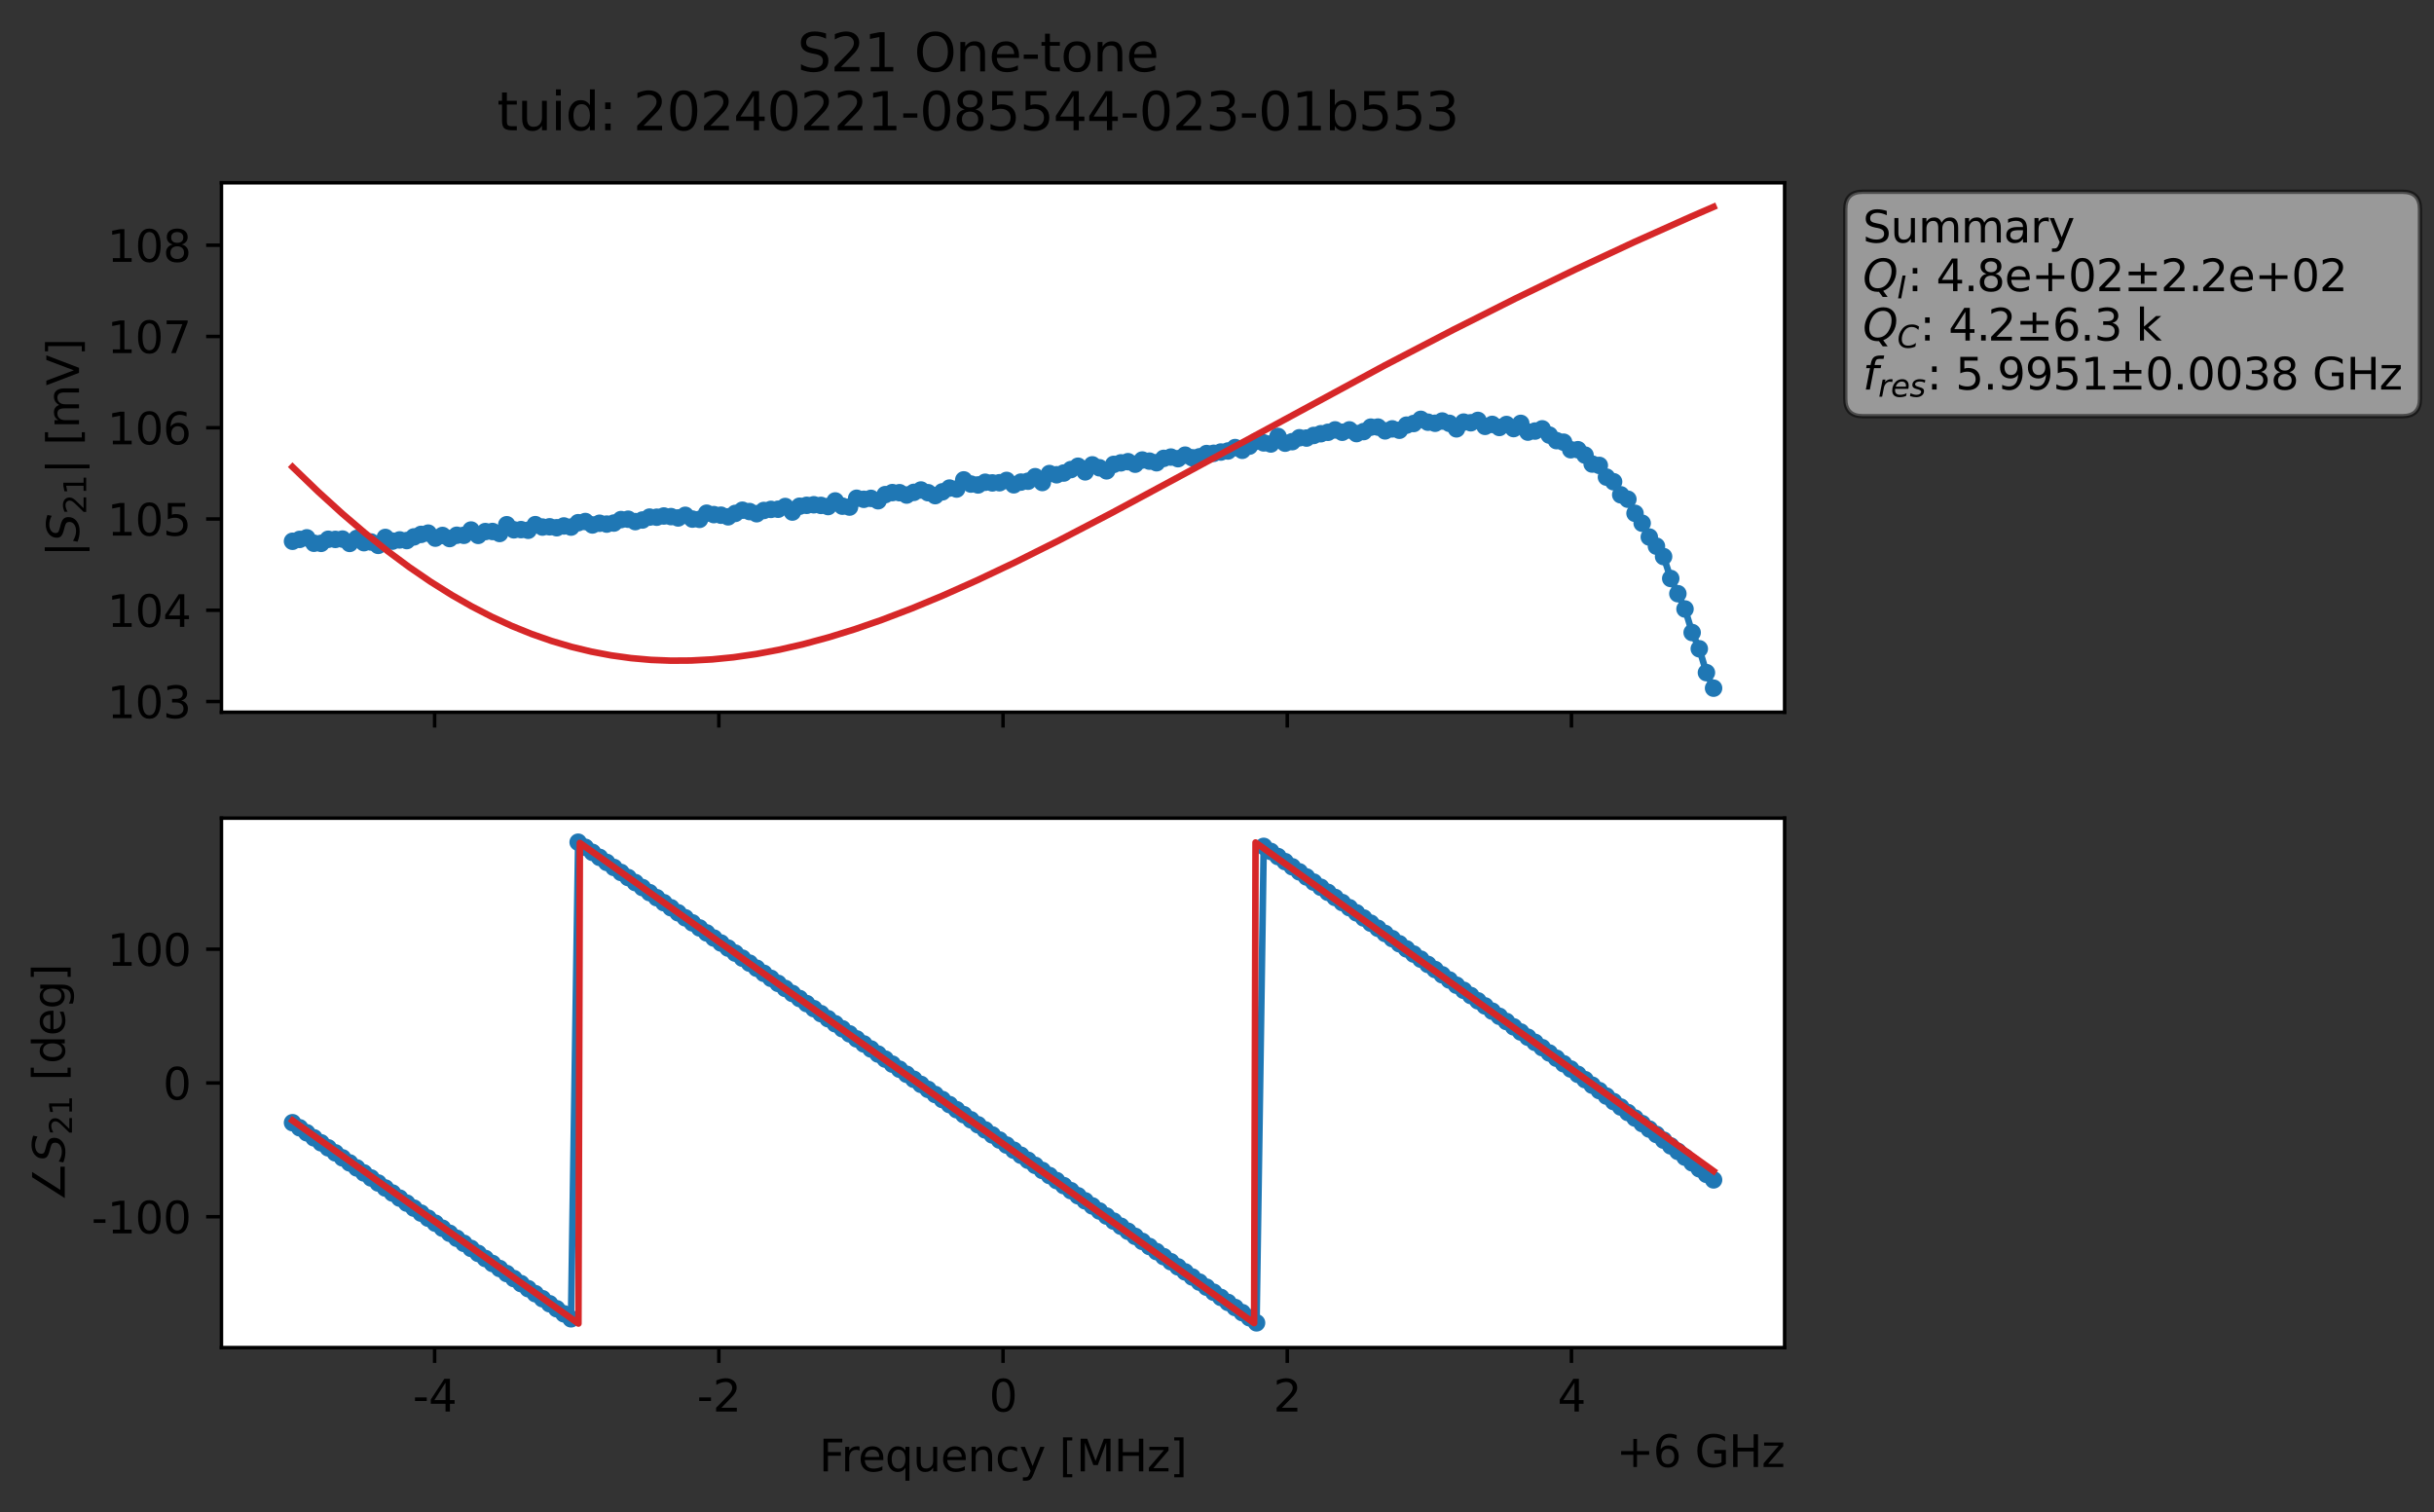 <?xml version="1.0" encoding="utf-8" standalone="no"?>
<!DOCTYPE svg PUBLIC "-//W3C//DTD SVG 1.1//EN"
  "http://www.w3.org/Graphics/SVG/1.1/DTD/svg11.dtd">
<svg xmlns:xlink="http://www.w3.org/1999/xlink" width="556.071pt" height="345.428pt" viewBox="0 0 556.071 345.428" xmlns="http://www.w3.org/2000/svg" version="1.1">
 <rect x="0" y="0" width="556.071" height="345.428" fill="#333333" stroke="none"/>
 <defs>
  <style type="text/css">*{stroke-linejoin: round; stroke-linecap: butt}</style>
 </defs>
 <g id="figure_1">
  <g id="patch_1">
   <path d="M 0 345.428 
L 556.071 345.428 
L 556.071 -0 
L 0 -0 
L 0 345.428 
z
" style="fill: none; opacity: 0"/>
  </g>
  <g id="axes_1">
   <g id="patch_2">
    <path d="M 50.595 162.72 
L 407.715 162.72 
L 407.715 41.76 
L 50.595 41.76 
z
" style="fill: #ffffff"/>
   </g>
   <g id="matplotlib.axis_1">
    <g id="xtick_1">
     <g id="line2d_1">
      <defs>
       <path id="mec8a6473c1" d="M 0 0 
L 0 3.5 
" style="stroke: #000000; stroke-width: 0.8"/>
      </defs>
      <g>
       <use xlink:href="#mec8a6473c1" x="99.293" y="162.72" style="stroke: #000000; stroke-width: 0.8"/>
      </g>
     </g>
    </g>
    <g id="xtick_2">
     <g id="line2d_2">
      <g>
       <use xlink:href="#mec8a6473c1" x="164.224" y="162.72" style="stroke: #000000; stroke-width: 0.8"/>
      </g>
     </g>
    </g>
    <g id="xtick_3">
     <g id="line2d_3">
      <g>
       <use xlink:href="#mec8a6473c1" x="229.155" y="162.72" style="stroke: #000000; stroke-width: 0.8"/>
      </g>
     </g>
    </g>
    <g id="xtick_4">
     <g id="line2d_4">
      <g>
       <use xlink:href="#mec8a6473c1" x="294.086" y="162.72" style="stroke: #000000; stroke-width: 0.8"/>
      </g>
     </g>
    </g>
    <g id="xtick_5">
     <g id="line2d_5">
      <g>
       <use xlink:href="#mec8a6473c1" x="359.017" y="162.72" style="stroke: #000000; stroke-width: 0.8"/>
      </g>
     </g>
    </g>
   </g>
   <g id="matplotlib.axis_2">
    <g id="ytick_1">
     <g id="line2d_6">
      <defs>
       <path id="m71c43258e6" d="M 0 0 
L -3.5 0 
" style="stroke: #000000; stroke-width: 0.8"/>
      </defs>
      <g>
       <use xlink:href="#m71c43258e6" x="50.595" y="160.266" style="stroke: #000000; stroke-width: 0.8"/>
      </g>
     </g>
     <g id="text_1">
      <!-- 103 -->
      <g transform="translate(24.508 164.065) scale(0.1 -0.1)">
       <defs>
        <path id="DejaVuSans-31" d="M 794 531 
L 1825 531 
L 1825 4091 
L 703 3866 
L 703 4441 
L 1819 4666 
L 2450 4666 
L 2450 531 
L 3481 531 
L 3481 0 
L 794 0 
L 794 531 
z
" transform="scale(0.016)"/>
        <path id="DejaVuSans-30" d="M 2034 4250 
Q 1547 4250 1301 3770 
Q 1056 3291 1056 2328 
Q 1056 1369 1301 889 
Q 1547 409 2034 409 
Q 2525 409 2770 889 
Q 3016 1369 3016 2328 
Q 3016 3291 2770 3770 
Q 2525 4250 2034 4250 
z
M 2034 4750 
Q 2819 4750 3233 4129 
Q 3647 3509 3647 2328 
Q 3647 1150 3233 529 
Q 2819 -91 2034 -91 
Q 1250 -91 836 529 
Q 422 1150 422 2328 
Q 422 3509 836 4129 
Q 1250 4750 2034 4750 
z
" transform="scale(0.016)"/>
        <path id="DejaVuSans-33" d="M 2597 2516 
Q 3050 2419 3304 2112 
Q 3559 1806 3559 1356 
Q 3559 666 3084 287 
Q 2609 -91 1734 -91 
Q 1441 -91 1130 -33 
Q 819 25 488 141 
L 488 750 
Q 750 597 1062 519 
Q 1375 441 1716 441 
Q 2309 441 2620 675 
Q 2931 909 2931 1356 
Q 2931 1769 2642 2001 
Q 2353 2234 1838 2234 
L 1294 2234 
L 1294 2753 
L 1863 2753 
Q 2328 2753 2575 2939 
Q 2822 3125 2822 3475 
Q 2822 3834 2567 4026 
Q 2313 4219 1838 4219 
Q 1578 4219 1281 4162 
Q 984 4106 628 3988 
L 628 4550 
Q 988 4650 1302 4700 
Q 1616 4750 1894 4750 
Q 2613 4750 3031 4423 
Q 3450 4097 3450 3541 
Q 3450 3153 3228 2886 
Q 3006 2619 2597 2516 
z
" transform="scale(0.016)"/>
       </defs>
       <use xlink:href="#DejaVuSans-31"/>
       <use xlink:href="#DejaVuSans-30" x="63.623"/>
       <use xlink:href="#DejaVuSans-33" x="127.246"/>
      </g>
     </g>
    </g>
    <g id="ytick_2">
     <g id="line2d_7">
      <g>
       <use xlink:href="#m71c43258e6" x="50.595" y="139.417" style="stroke: #000000; stroke-width: 0.8"/>
      </g>
     </g>
     <g id="text_2">
      <!-- 104 -->
      <g transform="translate(24.508 143.217) scale(0.1 -0.1)">
       <defs>
        <path id="DejaVuSans-34" d="M 2419 4116 
L 825 1625 
L 2419 1625 
L 2419 4116 
z
M 2253 4666 
L 3047 4666 
L 3047 1625 
L 3713 1625 
L 3713 1100 
L 3047 1100 
L 3047 0 
L 2419 0 
L 2419 1100 
L 313 1100 
L 313 1709 
L 2253 4666 
z
" transform="scale(0.016)"/>
       </defs>
       <use xlink:href="#DejaVuSans-31"/>
       <use xlink:href="#DejaVuSans-30" x="63.623"/>
       <use xlink:href="#DejaVuSans-34" x="127.246"/>
      </g>
     </g>
    </g>
    <g id="ytick_3">
     <g id="line2d_8">
      <g>
       <use xlink:href="#m71c43258e6" x="50.595" y="118.569" style="stroke: #000000; stroke-width: 0.8"/>
      </g>
     </g>
     <g id="text_3">
      <!-- 105 -->
      <g transform="translate(24.508 122.368) scale(0.1 -0.1)">
       <defs>
        <path id="DejaVuSans-35" d="M 691 4666 
L 3169 4666 
L 3169 4134 
L 1269 4134 
L 1269 2991 
Q 1406 3038 1543 3061 
Q 1681 3084 1819 3084 
Q 2600 3084 3056 2656 
Q 3513 2228 3513 1497 
Q 3513 744 3044 326 
Q 2575 -91 1722 -91 
Q 1428 -91 1123 -41 
Q 819 9 494 109 
L 494 744 
Q 775 591 1075 516 
Q 1375 441 1709 441 
Q 2250 441 2565 725 
Q 2881 1009 2881 1497 
Q 2881 1984 2565 2268 
Q 2250 2553 1709 2553 
Q 1456 2553 1204 2497 
Q 953 2441 691 2322 
L 691 4666 
z
" transform="scale(0.016)"/>
       </defs>
       <use xlink:href="#DejaVuSans-31"/>
       <use xlink:href="#DejaVuSans-30" x="63.623"/>
       <use xlink:href="#DejaVuSans-35" x="127.246"/>
      </g>
     </g>
    </g>
    <g id="ytick_4">
     <g id="line2d_9">
      <g>
       <use xlink:href="#m71c43258e6" x="50.595" y="97.72" style="stroke: #000000; stroke-width: 0.8"/>
      </g>
     </g>
     <g id="text_4">
      <!-- 106 -->
      <g transform="translate(24.508 101.519) scale(0.1 -0.1)">
       <defs>
        <path id="DejaVuSans-36" d="M 2113 2584 
Q 1688 2584 1439 2293 
Q 1191 2003 1191 1497 
Q 1191 994 1439 701 
Q 1688 409 2113 409 
Q 2538 409 2786 701 
Q 3034 994 3034 1497 
Q 3034 2003 2786 2293 
Q 2538 2584 2113 2584 
z
M 3366 4563 
L 3366 3988 
Q 3128 4100 2886 4159 
Q 2644 4219 2406 4219 
Q 1781 4219 1451 3797 
Q 1122 3375 1075 2522 
Q 1259 2794 1537 2939 
Q 1816 3084 2150 3084 
Q 2853 3084 3261 2657 
Q 3669 2231 3669 1497 
Q 3669 778 3244 343 
Q 2819 -91 2113 -91 
Q 1303 -91 875 529 
Q 447 1150 447 2328 
Q 447 3434 972 4092 
Q 1497 4750 2381 4750 
Q 2619 4750 2861 4703 
Q 3103 4656 3366 4563 
z
" transform="scale(0.016)"/>
       </defs>
       <use xlink:href="#DejaVuSans-31"/>
       <use xlink:href="#DejaVuSans-30" x="63.623"/>
       <use xlink:href="#DejaVuSans-36" x="127.246"/>
      </g>
     </g>
    </g>
    <g id="ytick_5">
     <g id="line2d_10">
      <g>
       <use xlink:href="#m71c43258e6" x="50.595" y="76.871" style="stroke: #000000; stroke-width: 0.8"/>
      </g>
     </g>
     <g id="text_5">
      <!-- 107 -->
      <g transform="translate(24.508 80.671) scale(0.1 -0.1)">
       <defs>
        <path id="DejaVuSans-37" d="M 525 4666 
L 3525 4666 
L 3525 4397 
L 1831 0 
L 1172 0 
L 2766 4134 
L 525 4134 
L 525 4666 
z
" transform="scale(0.016)"/>
       </defs>
       <use xlink:href="#DejaVuSans-31"/>
       <use xlink:href="#DejaVuSans-30" x="63.623"/>
       <use xlink:href="#DejaVuSans-37" x="127.246"/>
      </g>
     </g>
    </g>
    <g id="ytick_6">
     <g id="line2d_11">
      <g>
       <use xlink:href="#m71c43258e6" x="50.595" y="56.023" style="stroke: #000000; stroke-width: 0.8"/>
      </g>
     </g>
     <g id="text_6">
      <!-- 108 -->
      <g transform="translate(24.508 59.822) scale(0.1 -0.1)">
       <defs>
        <path id="DejaVuSans-38" d="M 2034 2216 
Q 1584 2216 1326 1975 
Q 1069 1734 1069 1313 
Q 1069 891 1326 650 
Q 1584 409 2034 409 
Q 2484 409 2743 651 
Q 3003 894 3003 1313 
Q 3003 1734 2745 1975 
Q 2488 2216 2034 2216 
z
M 1403 2484 
Q 997 2584 770 2862 
Q 544 3141 544 3541 
Q 544 4100 942 4425 
Q 1341 4750 2034 4750 
Q 2731 4750 3128 4425 
Q 3525 4100 3525 3541 
Q 3525 3141 3298 2862 
Q 3072 2584 2669 2484 
Q 3125 2378 3379 2068 
Q 3634 1759 3634 1313 
Q 3634 634 3220 271 
Q 2806 -91 2034 -91 
Q 1263 -91 848 271 
Q 434 634 434 1313 
Q 434 1759 690 2068 
Q 947 2378 1403 2484 
z
M 1172 3481 
Q 1172 3119 1398 2916 
Q 1625 2713 2034 2713 
Q 2441 2713 2670 2916 
Q 2900 3119 2900 3481 
Q 2900 3844 2670 4047 
Q 2441 4250 2034 4250 
Q 1625 4250 1398 4047 
Q 1172 3844 1172 3481 
z
" transform="scale(0.016)"/>
       </defs>
       <use xlink:href="#DejaVuSans-31"/>
       <use xlink:href="#DejaVuSans-30" x="63.623"/>
       <use xlink:href="#DejaVuSans-38" x="127.246"/>
      </g>
     </g>
    </g>
    <g id="text_7">
     <!-- $|S_{21}|$ [mV] -->
     <g transform="translate(18.108 127.19) rotate(-90) scale(0.1 -0.1)">
      <defs>
       <path id="DejaVuSans-7c" d="M 1344 4891 
L 1344 -1509 
L 813 -1509 
L 813 4891 
L 1344 4891 
z
" transform="scale(0.016)"/>
       <path id="DejaVuSans-Oblique-53" d="M 3859 4513 
L 3738 3897 
Q 3422 4066 3111 4152 
Q 2800 4238 2509 4238 
Q 1944 4238 1609 3991 
Q 1275 3744 1275 3334 
Q 1275 3109 1398 2989 
Q 1522 2869 2034 2731 
L 2413 2638 
Q 3053 2472 3303 2217 
Q 3553 1963 3553 1503 
Q 3553 797 2998 353 
Q 2444 -91 1538 -91 
Q 1166 -91 791 -17 
Q 416 56 38 206 
L 166 856 
Q 513 641 861 531 
Q 1209 422 1556 422 
Q 2147 422 2503 684 
Q 2859 947 2859 1369 
Q 2859 1650 2717 1795 
Q 2575 1941 2106 2059 
L 1728 2156 
Q 1081 2325 845 2545 
Q 609 2766 609 3163 
Q 609 3859 1145 4304 
Q 1681 4750 2541 4750 
Q 2875 4750 3203 4690 
Q 3531 4631 3859 4513 
z
" transform="scale(0.016)"/>
       <path id="DejaVuSans-32" d="M 1228 531 
L 3431 531 
L 3431 0 
L 469 0 
L 469 531 
Q 828 903 1448 1529 
Q 2069 2156 2228 2338 
Q 2531 2678 2651 2914 
Q 2772 3150 2772 3378 
Q 2772 3750 2511 3984 
Q 2250 4219 1831 4219 
Q 1534 4219 1204 4116 
Q 875 4013 500 3803 
L 500 4441 
Q 881 4594 1212 4672 
Q 1544 4750 1819 4750 
Q 2544 4750 2975 4387 
Q 3406 4025 3406 3419 
Q 3406 3131 3298 2873 
Q 3191 2616 2906 2266 
Q 2828 2175 2409 1742 
Q 1991 1309 1228 531 
z
" transform="scale(0.016)"/>
       <path id="DejaVuSans-20" transform="scale(0.016)"/>
       <path id="DejaVuSans-5b" d="M 550 4863 
L 1875 4863 
L 1875 4416 
L 1125 4416 
L 1125 -397 
L 1875 -397 
L 1875 -844 
L 550 -844 
L 550 4863 
z
" transform="scale(0.016)"/>
       <path id="DejaVuSans-6d" d="M 3328 2828 
Q 3544 3216 3844 3400 
Q 4144 3584 4550 3584 
Q 5097 3584 5394 3201 
Q 5691 2819 5691 2113 
L 5691 0 
L 5113 0 
L 5113 2094 
Q 5113 2597 4934 2840 
Q 4756 3084 4391 3084 
Q 3944 3084 3684 2787 
Q 3425 2491 3425 1978 
L 3425 0 
L 2847 0 
L 2847 2094 
Q 2847 2600 2669 2842 
Q 2491 3084 2119 3084 
Q 1678 3084 1418 2786 
Q 1159 2488 1159 1978 
L 1159 0 
L 581 0 
L 581 3500 
L 1159 3500 
L 1159 2956 
Q 1356 3278 1631 3431 
Q 1906 3584 2284 3584 
Q 2666 3584 2933 3390 
Q 3200 3197 3328 2828 
z
" transform="scale(0.016)"/>
       <path id="DejaVuSans-56" d="M 1831 0 
L 50 4666 
L 709 4666 
L 2188 738 
L 3669 4666 
L 4325 4666 
L 2547 0 
L 1831 0 
z
" transform="scale(0.016)"/>
       <path id="DejaVuSans-5d" d="M 1947 4863 
L 1947 -844 
L 622 -844 
L 622 -397 
L 1369 -397 
L 1369 4416 
L 622 4416 
L 622 4863 
L 1947 4863 
z
" transform="scale(0.016)"/>
      </defs>
      <use xlink:href="#DejaVuSans-7c" transform="translate(0 0.578)"/>
      <use xlink:href="#DejaVuSans-Oblique-53" transform="translate(33.691 0.578)"/>
      <use xlink:href="#DejaVuSans-32" transform="translate(97.168 -15.828) scale(0.7)"/>
      <use xlink:href="#DejaVuSans-31" transform="translate(141.704 -15.828) scale(0.7)"/>
      <use xlink:href="#DejaVuSans-7c" transform="translate(188.975 0.578)"/>
      <use xlink:href="#DejaVuSans-20" transform="translate(222.666 0.578)"/>
      <use xlink:href="#DejaVuSans-5b" transform="translate(254.453 0.578)"/>
      <use xlink:href="#DejaVuSans-6d" transform="translate(293.467 0.578)"/>
      <use xlink:href="#DejaVuSans-56" transform="translate(390.879 0.578)"/>
      <use xlink:href="#DejaVuSans-5d" transform="translate(459.287 0.578)"/>
     </g>
    </g>
   </g>
   <g id="line2d_12">
    <path d="M 66.828 123.659 
L 70.091 122.877 
L 71.722 124.11 
L 73.354 124.134 
L 74.985 123.204 
L 78.248 123.157 
L 79.879 124.148 
L 81.511 123.001 
L 83.142 123.977 
L 84.774 123.826 
L 86.405 124.597 
L 88.037 122.787 
L 89.668 123.626 
L 91.299 123.35 
L 92.931 123.497 
L 94.562 122.66 
L 96.194 122.088 
L 97.825 121.798 
L 99.457 122.943 
L 101.088 122.332 
L 102.719 123.039 
L 104.351 122.287 
L 105.982 122.3 
L 107.614 121.091 
L 109.245 122.316 
L 110.877 121.443 
L 112.508 121.425 
L 114.14 121.882 
L 115.771 119.881 
L 117.402 121.042 
L 119.034 120.996 
L 120.665 121.148 
L 122.297 119.862 
L 123.928 120.414 
L 125.56 120.352 
L 127.191 120.563 
L 128.822 120.161 
L 130.454 120.42 
L 132.085 119.415 
L 133.717 119.147 
L 135.348 119.93 
L 136.98 119.544 
L 138.611 119.735 
L 140.242 119.499 
L 141.874 118.704 
L 143.505 118.621 
L 145.137 119.169 
L 146.768 118.802 
L 148.4 118.138 
L 150.031 118.161 
L 151.662 117.887 
L 153.294 118.024 
L 154.925 118.33 
L 156.557 117.727 
L 158.188 118.592 
L 159.82 118.653 
L 161.451 117.246 
L 163.082 117.568 
L 164.714 117.701 
L 166.345 118.072 
L 169.608 116.565 
L 171.24 116.869 
L 172.871 117.365 
L 174.502 116.623 
L 176.134 116.377 
L 177.765 116.342 
L 179.397 115.718 
L 181.028 116.985 
L 182.66 115.652 
L 185.922 115.32 
L 187.554 115.463 
L 189.185 115.724 
L 190.817 114.446 
L 192.448 115.639 
L 194.08 115.847 
L 195.711 113.834 
L 197.342 114.073 
L 198.974 113.856 
L 200.605 114.402 
L 202.237 113.001 
L 203.868 112.541 
L 205.5 112.561 
L 207.131 113.1 
L 210.394 111.948 
L 213.657 113.231 
L 216.92 111.507 
L 218.551 111.728 
L 220.182 109.635 
L 221.814 110.589 
L 223.445 110.789 
L 225.077 110.175 
L 226.708 110.323 
L 228.34 110.286 
L 229.971 109.755 
L 231.602 110.758 
L 233.234 110.138 
L 234.865 109.938 
L 236.497 108.903 
L 238.128 110.235 
L 239.76 108.188 
L 241.391 108.467 
L 243.022 108.07 
L 246.285 106.517 
L 247.917 107.803 
L 249.548 106.204 
L 252.811 107.568 
L 254.442 106.093 
L 257.705 105.476 
L 259.337 106.051 
L 260.968 105.098 
L 262.6 105.35 
L 264.231 105.718 
L 265.862 104.721 
L 267.494 104.424 
L 269.125 104.791 
L 270.757 103.983 
L 272.388 104.586 
L 274.02 104.361 
L 275.651 103.622 
L 277.282 103.562 
L 280.545 103.033 
L 282.177 102.253 
L 283.808 102.875 
L 285.44 101.923 
L 287.071 100.807 
L 288.703 101.18 
L 290.334 101.433 
L 291.965 99.71 
L 293.597 101.249 
L 295.228 100.904 
L 296.86 100.013 
L 298.491 100.079 
L 300.123 99.485 
L 305.017 98.212 
L 306.648 98.753 
L 308.28 98.212 
L 309.911 99.058 
L 311.543 98.599 
L 313.174 97.583 
L 314.805 97.57 
L 316.437 98.436 
L 318.068 97.98 
L 319.7 98.295 
L 321.331 97.129 
L 322.963 96.756 
L 324.594 95.801 
L 326.225 96.455 
L 327.857 96.697 
L 329.488 96.189 
L 331.12 96.712 
L 332.751 97.974 
L 334.383 96.434 
L 336.014 96.585 
L 337.645 96.045 
L 339.277 97.406 
L 340.908 96.958 
L 342.54 97.66 
L 344.171 96.981 
L 345.803 97.915 
L 347.434 96.726 
L 349.065 98.72 
L 350.697 98.476 
L 352.328 97.975 
L 353.96 99.401 
L 355.591 100.666 
L 357.223 101.022 
L 358.854 102.748 
L 360.485 102.738 
L 362.117 103.974 
L 363.748 106.015 
L 365.38 106.328 
L 367.011 109 
L 368.643 110.061 
L 370.274 113.044 
L 371.905 114.054 
L 373.537 117.275 
L 375.168 119.535 
L 376.8 122.692 
L 378.431 124.783 
L 380.063 127.157 
L 381.694 132.164 
L 384.957 139.133 
L 386.588 144.514 
L 388.22 148.221 
L 389.851 153.671 
L 391.483 157.222 
L 391.483 157.222 
" clip-path="url(#pf9f9958185)" style="fill: none; stroke: #1f77b4; stroke-width: 1.5; stroke-linecap: square"/>
    <defs>
     <path id="mf66a2517df" d="M 0 1.5 
C 0.398 1.5 0.779 1.342 1.061 1.061 
C 1.342 0.779 1.5 0.398 1.5 0 
C 1.5 -0.398 1.342 -0.779 1.061 -1.061 
C 0.779 -1.342 0.398 -1.5 0 -1.5 
C -0.398 -1.5 -0.779 -1.342 -1.061 -1.061 
C -1.342 -0.779 -1.5 -0.398 -1.5 0 
C -1.5 0.398 -1.342 0.779 -1.061 1.061 
C -0.779 1.342 -0.398 1.5 0 1.5 
z
" style="stroke: #1f77b4"/>
    </defs>
    <g clip-path="url(#pf9f9958185)">
     <use xlink:href="#mf66a2517df" x="66.828" y="123.659" style="fill: #1f77b4; stroke: #1f77b4"/>
     <use xlink:href="#mf66a2517df" x="68.459" y="123.23" style="fill: #1f77b4; stroke: #1f77b4"/>
     <use xlink:href="#mf66a2517df" x="70.091" y="122.877" style="fill: #1f77b4; stroke: #1f77b4"/>
     <use xlink:href="#mf66a2517df" x="71.722" y="124.11" style="fill: #1f77b4; stroke: #1f77b4"/>
     <use xlink:href="#mf66a2517df" x="73.354" y="124.134" style="fill: #1f77b4; stroke: #1f77b4"/>
     <use xlink:href="#mf66a2517df" x="74.985" y="123.204" style="fill: #1f77b4; stroke: #1f77b4"/>
     <use xlink:href="#mf66a2517df" x="76.617" y="123.231" style="fill: #1f77b4; stroke: #1f77b4"/>
     <use xlink:href="#mf66a2517df" x="78.248" y="123.157" style="fill: #1f77b4; stroke: #1f77b4"/>
     <use xlink:href="#mf66a2517df" x="79.879" y="124.148" style="fill: #1f77b4; stroke: #1f77b4"/>
     <use xlink:href="#mf66a2517df" x="81.511" y="123.001" style="fill: #1f77b4; stroke: #1f77b4"/>
     <use xlink:href="#mf66a2517df" x="83.142" y="123.977" style="fill: #1f77b4; stroke: #1f77b4"/>
     <use xlink:href="#mf66a2517df" x="84.774" y="123.826" style="fill: #1f77b4; stroke: #1f77b4"/>
     <use xlink:href="#mf66a2517df" x="86.405" y="124.597" style="fill: #1f77b4; stroke: #1f77b4"/>
     <use xlink:href="#mf66a2517df" x="88.037" y="122.787" style="fill: #1f77b4; stroke: #1f77b4"/>
     <use xlink:href="#mf66a2517df" x="89.668" y="123.626" style="fill: #1f77b4; stroke: #1f77b4"/>
     <use xlink:href="#mf66a2517df" x="91.299" y="123.35" style="fill: #1f77b4; stroke: #1f77b4"/>
     <use xlink:href="#mf66a2517df" x="92.931" y="123.497" style="fill: #1f77b4; stroke: #1f77b4"/>
     <use xlink:href="#mf66a2517df" x="94.562" y="122.66" style="fill: #1f77b4; stroke: #1f77b4"/>
     <use xlink:href="#mf66a2517df" x="96.194" y="122.088" style="fill: #1f77b4; stroke: #1f77b4"/>
     <use xlink:href="#mf66a2517df" x="97.825" y="121.798" style="fill: #1f77b4; stroke: #1f77b4"/>
     <use xlink:href="#mf66a2517df" x="99.457" y="122.943" style="fill: #1f77b4; stroke: #1f77b4"/>
     <use xlink:href="#mf66a2517df" x="101.088" y="122.332" style="fill: #1f77b4; stroke: #1f77b4"/>
     <use xlink:href="#mf66a2517df" x="102.719" y="123.039" style="fill: #1f77b4; stroke: #1f77b4"/>
     <use xlink:href="#mf66a2517df" x="104.351" y="122.287" style="fill: #1f77b4; stroke: #1f77b4"/>
     <use xlink:href="#mf66a2517df" x="105.982" y="122.3" style="fill: #1f77b4; stroke: #1f77b4"/>
     <use xlink:href="#mf66a2517df" x="107.614" y="121.091" style="fill: #1f77b4; stroke: #1f77b4"/>
     <use xlink:href="#mf66a2517df" x="109.245" y="122.316" style="fill: #1f77b4; stroke: #1f77b4"/>
     <use xlink:href="#mf66a2517df" x="110.877" y="121.443" style="fill: #1f77b4; stroke: #1f77b4"/>
     <use xlink:href="#mf66a2517df" x="112.508" y="121.425" style="fill: #1f77b4; stroke: #1f77b4"/>
     <use xlink:href="#mf66a2517df" x="114.14" y="121.882" style="fill: #1f77b4; stroke: #1f77b4"/>
     <use xlink:href="#mf66a2517df" x="115.771" y="119.881" style="fill: #1f77b4; stroke: #1f77b4"/>
     <use xlink:href="#mf66a2517df" x="117.402" y="121.042" style="fill: #1f77b4; stroke: #1f77b4"/>
     <use xlink:href="#mf66a2517df" x="119.034" y="120.996" style="fill: #1f77b4; stroke: #1f77b4"/>
     <use xlink:href="#mf66a2517df" x="120.665" y="121.148" style="fill: #1f77b4; stroke: #1f77b4"/>
     <use xlink:href="#mf66a2517df" x="122.297" y="119.862" style="fill: #1f77b4; stroke: #1f77b4"/>
     <use xlink:href="#mf66a2517df" x="123.928" y="120.414" style="fill: #1f77b4; stroke: #1f77b4"/>
     <use xlink:href="#mf66a2517df" x="125.56" y="120.352" style="fill: #1f77b4; stroke: #1f77b4"/>
     <use xlink:href="#mf66a2517df" x="127.191" y="120.563" style="fill: #1f77b4; stroke: #1f77b4"/>
     <use xlink:href="#mf66a2517df" x="128.822" y="120.161" style="fill: #1f77b4; stroke: #1f77b4"/>
     <use xlink:href="#mf66a2517df" x="130.454" y="120.42" style="fill: #1f77b4; stroke: #1f77b4"/>
     <use xlink:href="#mf66a2517df" x="132.085" y="119.415" style="fill: #1f77b4; stroke: #1f77b4"/>
     <use xlink:href="#mf66a2517df" x="133.717" y="119.147" style="fill: #1f77b4; stroke: #1f77b4"/>
     <use xlink:href="#mf66a2517df" x="135.348" y="119.93" style="fill: #1f77b4; stroke: #1f77b4"/>
     <use xlink:href="#mf66a2517df" x="136.98" y="119.544" style="fill: #1f77b4; stroke: #1f77b4"/>
     <use xlink:href="#mf66a2517df" x="138.611" y="119.735" style="fill: #1f77b4; stroke: #1f77b4"/>
     <use xlink:href="#mf66a2517df" x="140.242" y="119.499" style="fill: #1f77b4; stroke: #1f77b4"/>
     <use xlink:href="#mf66a2517df" x="141.874" y="118.704" style="fill: #1f77b4; stroke: #1f77b4"/>
     <use xlink:href="#mf66a2517df" x="143.505" y="118.621" style="fill: #1f77b4; stroke: #1f77b4"/>
     <use xlink:href="#mf66a2517df" x="145.137" y="119.169" style="fill: #1f77b4; stroke: #1f77b4"/>
     <use xlink:href="#mf66a2517df" x="146.768" y="118.802" style="fill: #1f77b4; stroke: #1f77b4"/>
     <use xlink:href="#mf66a2517df" x="148.4" y="118.138" style="fill: #1f77b4; stroke: #1f77b4"/>
     <use xlink:href="#mf66a2517df" x="150.031" y="118.161" style="fill: #1f77b4; stroke: #1f77b4"/>
     <use xlink:href="#mf66a2517df" x="151.662" y="117.887" style="fill: #1f77b4; stroke: #1f77b4"/>
     <use xlink:href="#mf66a2517df" x="153.294" y="118.024" style="fill: #1f77b4; stroke: #1f77b4"/>
     <use xlink:href="#mf66a2517df" x="154.925" y="118.33" style="fill: #1f77b4; stroke: #1f77b4"/>
     <use xlink:href="#mf66a2517df" x="156.557" y="117.727" style="fill: #1f77b4; stroke: #1f77b4"/>
     <use xlink:href="#mf66a2517df" x="158.188" y="118.592" style="fill: #1f77b4; stroke: #1f77b4"/>
     <use xlink:href="#mf66a2517df" x="159.82" y="118.653" style="fill: #1f77b4; stroke: #1f77b4"/>
     <use xlink:href="#mf66a2517df" x="161.451" y="117.246" style="fill: #1f77b4; stroke: #1f77b4"/>
     <use xlink:href="#mf66a2517df" x="163.082" y="117.568" style="fill: #1f77b4; stroke: #1f77b4"/>
     <use xlink:href="#mf66a2517df" x="164.714" y="117.701" style="fill: #1f77b4; stroke: #1f77b4"/>
     <use xlink:href="#mf66a2517df" x="166.345" y="118.072" style="fill: #1f77b4; stroke: #1f77b4"/>
     <use xlink:href="#mf66a2517df" x="167.977" y="117.293" style="fill: #1f77b4; stroke: #1f77b4"/>
     <use xlink:href="#mf66a2517df" x="169.608" y="116.565" style="fill: #1f77b4; stroke: #1f77b4"/>
     <use xlink:href="#mf66a2517df" x="171.24" y="116.869" style="fill: #1f77b4; stroke: #1f77b4"/>
     <use xlink:href="#mf66a2517df" x="172.871" y="117.365" style="fill: #1f77b4; stroke: #1f77b4"/>
     <use xlink:href="#mf66a2517df" x="174.502" y="116.623" style="fill: #1f77b4; stroke: #1f77b4"/>
     <use xlink:href="#mf66a2517df" x="176.134" y="116.377" style="fill: #1f77b4; stroke: #1f77b4"/>
     <use xlink:href="#mf66a2517df" x="177.765" y="116.342" style="fill: #1f77b4; stroke: #1f77b4"/>
     <use xlink:href="#mf66a2517df" x="179.397" y="115.718" style="fill: #1f77b4; stroke: #1f77b4"/>
     <use xlink:href="#mf66a2517df" x="181.028" y="116.985" style="fill: #1f77b4; stroke: #1f77b4"/>
     <use xlink:href="#mf66a2517df" x="182.66" y="115.652" style="fill: #1f77b4; stroke: #1f77b4"/>
     <use xlink:href="#mf66a2517df" x="184.291" y="115.444" style="fill: #1f77b4; stroke: #1f77b4"/>
     <use xlink:href="#mf66a2517df" x="185.922" y="115.32" style="fill: #1f77b4; stroke: #1f77b4"/>
     <use xlink:href="#mf66a2517df" x="187.554" y="115.463" style="fill: #1f77b4; stroke: #1f77b4"/>
     <use xlink:href="#mf66a2517df" x="189.185" y="115.724" style="fill: #1f77b4; stroke: #1f77b4"/>
     <use xlink:href="#mf66a2517df" x="190.817" y="114.446" style="fill: #1f77b4; stroke: #1f77b4"/>
     <use xlink:href="#mf66a2517df" x="192.448" y="115.639" style="fill: #1f77b4; stroke: #1f77b4"/>
     <use xlink:href="#mf66a2517df" x="194.08" y="115.847" style="fill: #1f77b4; stroke: #1f77b4"/>
     <use xlink:href="#mf66a2517df" x="195.711" y="113.834" style="fill: #1f77b4; stroke: #1f77b4"/>
     <use xlink:href="#mf66a2517df" x="197.342" y="114.073" style="fill: #1f77b4; stroke: #1f77b4"/>
     <use xlink:href="#mf66a2517df" x="198.974" y="113.856" style="fill: #1f77b4; stroke: #1f77b4"/>
     <use xlink:href="#mf66a2517df" x="200.605" y="114.402" style="fill: #1f77b4; stroke: #1f77b4"/>
     <use xlink:href="#mf66a2517df" x="202.237" y="113.001" style="fill: #1f77b4; stroke: #1f77b4"/>
     <use xlink:href="#mf66a2517df" x="203.868" y="112.541" style="fill: #1f77b4; stroke: #1f77b4"/>
     <use xlink:href="#mf66a2517df" x="205.5" y="112.561" style="fill: #1f77b4; stroke: #1f77b4"/>
     <use xlink:href="#mf66a2517df" x="207.131" y="113.1" style="fill: #1f77b4; stroke: #1f77b4"/>
     <use xlink:href="#mf66a2517df" x="208.762" y="112.487" style="fill: #1f77b4; stroke: #1f77b4"/>
     <use xlink:href="#mf66a2517df" x="210.394" y="111.948" style="fill: #1f77b4; stroke: #1f77b4"/>
     <use xlink:href="#mf66a2517df" x="212.025" y="112.563" style="fill: #1f77b4; stroke: #1f77b4"/>
     <use xlink:href="#mf66a2517df" x="213.657" y="113.231" style="fill: #1f77b4; stroke: #1f77b4"/>
     <use xlink:href="#mf66a2517df" x="215.288" y="112.367" style="fill: #1f77b4; stroke: #1f77b4"/>
     <use xlink:href="#mf66a2517df" x="216.92" y="111.507" style="fill: #1f77b4; stroke: #1f77b4"/>
     <use xlink:href="#mf66a2517df" x="218.551" y="111.728" style="fill: #1f77b4; stroke: #1f77b4"/>
     <use xlink:href="#mf66a2517df" x="220.182" y="109.635" style="fill: #1f77b4; stroke: #1f77b4"/>
     <use xlink:href="#mf66a2517df" x="221.814" y="110.589" style="fill: #1f77b4; stroke: #1f77b4"/>
     <use xlink:href="#mf66a2517df" x="223.445" y="110.789" style="fill: #1f77b4; stroke: #1f77b4"/>
     <use xlink:href="#mf66a2517df" x="225.077" y="110.175" style="fill: #1f77b4; stroke: #1f77b4"/>
     <use xlink:href="#mf66a2517df" x="226.708" y="110.323" style="fill: #1f77b4; stroke: #1f77b4"/>
     <use xlink:href="#mf66a2517df" x="228.34" y="110.286" style="fill: #1f77b4; stroke: #1f77b4"/>
     <use xlink:href="#mf66a2517df" x="229.971" y="109.755" style="fill: #1f77b4; stroke: #1f77b4"/>
     <use xlink:href="#mf66a2517df" x="231.602" y="110.758" style="fill: #1f77b4; stroke: #1f77b4"/>
     <use xlink:href="#mf66a2517df" x="233.234" y="110.138" style="fill: #1f77b4; stroke: #1f77b4"/>
     <use xlink:href="#mf66a2517df" x="234.865" y="109.938" style="fill: #1f77b4; stroke: #1f77b4"/>
     <use xlink:href="#mf66a2517df" x="236.497" y="108.903" style="fill: #1f77b4; stroke: #1f77b4"/>
     <use xlink:href="#mf66a2517df" x="238.128" y="110.235" style="fill: #1f77b4; stroke: #1f77b4"/>
     <use xlink:href="#mf66a2517df" x="239.76" y="108.188" style="fill: #1f77b4; stroke: #1f77b4"/>
     <use xlink:href="#mf66a2517df" x="241.391" y="108.467" style="fill: #1f77b4; stroke: #1f77b4"/>
     <use xlink:href="#mf66a2517df" x="243.022" y="108.07" style="fill: #1f77b4; stroke: #1f77b4"/>
     <use xlink:href="#mf66a2517df" x="244.654" y="107.28" style="fill: #1f77b4; stroke: #1f77b4"/>
     <use xlink:href="#mf66a2517df" x="246.285" y="106.517" style="fill: #1f77b4; stroke: #1f77b4"/>
     <use xlink:href="#mf66a2517df" x="247.917" y="107.803" style="fill: #1f77b4; stroke: #1f77b4"/>
     <use xlink:href="#mf66a2517df" x="249.548" y="106.204" style="fill: #1f77b4; stroke: #1f77b4"/>
     <use xlink:href="#mf66a2517df" x="251.18" y="106.871" style="fill: #1f77b4; stroke: #1f77b4"/>
     <use xlink:href="#mf66a2517df" x="252.811" y="107.568" style="fill: #1f77b4; stroke: #1f77b4"/>
     <use xlink:href="#mf66a2517df" x="254.442" y="106.093" style="fill: #1f77b4; stroke: #1f77b4"/>
     <use xlink:href="#mf66a2517df" x="256.074" y="105.744" style="fill: #1f77b4; stroke: #1f77b4"/>
     <use xlink:href="#mf66a2517df" x="257.705" y="105.476" style="fill: #1f77b4; stroke: #1f77b4"/>
     <use xlink:href="#mf66a2517df" x="259.337" y="106.051" style="fill: #1f77b4; stroke: #1f77b4"/>
     <use xlink:href="#mf66a2517df" x="260.968" y="105.098" style="fill: #1f77b4; stroke: #1f77b4"/>
     <use xlink:href="#mf66a2517df" x="262.6" y="105.35" style="fill: #1f77b4; stroke: #1f77b4"/>
     <use xlink:href="#mf66a2517df" x="264.231" y="105.718" style="fill: #1f77b4; stroke: #1f77b4"/>
     <use xlink:href="#mf66a2517df" x="265.862" y="104.721" style="fill: #1f77b4; stroke: #1f77b4"/>
     <use xlink:href="#mf66a2517df" x="267.494" y="104.424" style="fill: #1f77b4; stroke: #1f77b4"/>
     <use xlink:href="#mf66a2517df" x="269.125" y="104.791" style="fill: #1f77b4; stroke: #1f77b4"/>
     <use xlink:href="#mf66a2517df" x="270.757" y="103.983" style="fill: #1f77b4; stroke: #1f77b4"/>
     <use xlink:href="#mf66a2517df" x="272.388" y="104.586" style="fill: #1f77b4; stroke: #1f77b4"/>
     <use xlink:href="#mf66a2517df" x="274.02" y="104.361" style="fill: #1f77b4; stroke: #1f77b4"/>
     <use xlink:href="#mf66a2517df" x="275.651" y="103.622" style="fill: #1f77b4; stroke: #1f77b4"/>
     <use xlink:href="#mf66a2517df" x="277.282" y="103.562" style="fill: #1f77b4; stroke: #1f77b4"/>
     <use xlink:href="#mf66a2517df" x="278.914" y="103.275" style="fill: #1f77b4; stroke: #1f77b4"/>
     <use xlink:href="#mf66a2517df" x="280.545" y="103.033" style="fill: #1f77b4; stroke: #1f77b4"/>
     <use xlink:href="#mf66a2517df" x="282.177" y="102.253" style="fill: #1f77b4; stroke: #1f77b4"/>
     <use xlink:href="#mf66a2517df" x="283.808" y="102.875" style="fill: #1f77b4; stroke: #1f77b4"/>
     <use xlink:href="#mf66a2517df" x="285.44" y="101.923" style="fill: #1f77b4; stroke: #1f77b4"/>
     <use xlink:href="#mf66a2517df" x="287.071" y="100.807" style="fill: #1f77b4; stroke: #1f77b4"/>
     <use xlink:href="#mf66a2517df" x="288.703" y="101.18" style="fill: #1f77b4; stroke: #1f77b4"/>
     <use xlink:href="#mf66a2517df" x="290.334" y="101.433" style="fill: #1f77b4; stroke: #1f77b4"/>
     <use xlink:href="#mf66a2517df" x="291.965" y="99.71" style="fill: #1f77b4; stroke: #1f77b4"/>
     <use xlink:href="#mf66a2517df" x="293.597" y="101.249" style="fill: #1f77b4; stroke: #1f77b4"/>
     <use xlink:href="#mf66a2517df" x="295.228" y="100.904" style="fill: #1f77b4; stroke: #1f77b4"/>
     <use xlink:href="#mf66a2517df" x="296.86" y="100.013" style="fill: #1f77b4; stroke: #1f77b4"/>
     <use xlink:href="#mf66a2517df" x="298.491" y="100.079" style="fill: #1f77b4; stroke: #1f77b4"/>
     <use xlink:href="#mf66a2517df" x="300.123" y="99.485" style="fill: #1f77b4; stroke: #1f77b4"/>
     <use xlink:href="#mf66a2517df" x="301.754" y="99.09" style="fill: #1f77b4; stroke: #1f77b4"/>
     <use xlink:href="#mf66a2517df" x="303.385" y="98.764" style="fill: #1f77b4; stroke: #1f77b4"/>
     <use xlink:href="#mf66a2517df" x="305.017" y="98.212" style="fill: #1f77b4; stroke: #1f77b4"/>
     <use xlink:href="#mf66a2517df" x="306.648" y="98.753" style="fill: #1f77b4; stroke: #1f77b4"/>
     <use xlink:href="#mf66a2517df" x="308.28" y="98.212" style="fill: #1f77b4; stroke: #1f77b4"/>
     <use xlink:href="#mf66a2517df" x="309.911" y="99.058" style="fill: #1f77b4; stroke: #1f77b4"/>
     <use xlink:href="#mf66a2517df" x="311.543" y="98.599" style="fill: #1f77b4; stroke: #1f77b4"/>
     <use xlink:href="#mf66a2517df" x="313.174" y="97.583" style="fill: #1f77b4; stroke: #1f77b4"/>
     <use xlink:href="#mf66a2517df" x="314.805" y="97.57" style="fill: #1f77b4; stroke: #1f77b4"/>
     <use xlink:href="#mf66a2517df" x="316.437" y="98.436" style="fill: #1f77b4; stroke: #1f77b4"/>
     <use xlink:href="#mf66a2517df" x="318.068" y="97.98" style="fill: #1f77b4; stroke: #1f77b4"/>
     <use xlink:href="#mf66a2517df" x="319.7" y="98.295" style="fill: #1f77b4; stroke: #1f77b4"/>
     <use xlink:href="#mf66a2517df" x="321.331" y="97.129" style="fill: #1f77b4; stroke: #1f77b4"/>
     <use xlink:href="#mf66a2517df" x="322.963" y="96.756" style="fill: #1f77b4; stroke: #1f77b4"/>
     <use xlink:href="#mf66a2517df" x="324.594" y="95.801" style="fill: #1f77b4; stroke: #1f77b4"/>
     <use xlink:href="#mf66a2517df" x="326.225" y="96.455" style="fill: #1f77b4; stroke: #1f77b4"/>
     <use xlink:href="#mf66a2517df" x="327.857" y="96.697" style="fill: #1f77b4; stroke: #1f77b4"/>
     <use xlink:href="#mf66a2517df" x="329.488" y="96.189" style="fill: #1f77b4; stroke: #1f77b4"/>
     <use xlink:href="#mf66a2517df" x="331.12" y="96.712" style="fill: #1f77b4; stroke: #1f77b4"/>
     <use xlink:href="#mf66a2517df" x="332.751" y="97.974" style="fill: #1f77b4; stroke: #1f77b4"/>
     <use xlink:href="#mf66a2517df" x="334.383" y="96.434" style="fill: #1f77b4; stroke: #1f77b4"/>
     <use xlink:href="#mf66a2517df" x="336.014" y="96.585" style="fill: #1f77b4; stroke: #1f77b4"/>
     <use xlink:href="#mf66a2517df" x="337.645" y="96.045" style="fill: #1f77b4; stroke: #1f77b4"/>
     <use xlink:href="#mf66a2517df" x="339.277" y="97.406" style="fill: #1f77b4; stroke: #1f77b4"/>
     <use xlink:href="#mf66a2517df" x="340.908" y="96.958" style="fill: #1f77b4; stroke: #1f77b4"/>
     <use xlink:href="#mf66a2517df" x="342.54" y="97.66" style="fill: #1f77b4; stroke: #1f77b4"/>
     <use xlink:href="#mf66a2517df" x="344.171" y="96.981" style="fill: #1f77b4; stroke: #1f77b4"/>
     <use xlink:href="#mf66a2517df" x="345.803" y="97.915" style="fill: #1f77b4; stroke: #1f77b4"/>
     <use xlink:href="#mf66a2517df" x="347.434" y="96.726" style="fill: #1f77b4; stroke: #1f77b4"/>
     <use xlink:href="#mf66a2517df" x="349.065" y="98.72" style="fill: #1f77b4; stroke: #1f77b4"/>
     <use xlink:href="#mf66a2517df" x="350.697" y="98.476" style="fill: #1f77b4; stroke: #1f77b4"/>
     <use xlink:href="#mf66a2517df" x="352.328" y="97.975" style="fill: #1f77b4; stroke: #1f77b4"/>
     <use xlink:href="#mf66a2517df" x="353.96" y="99.401" style="fill: #1f77b4; stroke: #1f77b4"/>
     <use xlink:href="#mf66a2517df" x="355.591" y="100.666" style="fill: #1f77b4; stroke: #1f77b4"/>
     <use xlink:href="#mf66a2517df" x="357.223" y="101.022" style="fill: #1f77b4; stroke: #1f77b4"/>
     <use xlink:href="#mf66a2517df" x="358.854" y="102.748" style="fill: #1f77b4; stroke: #1f77b4"/>
     <use xlink:href="#mf66a2517df" x="360.485" y="102.738" style="fill: #1f77b4; stroke: #1f77b4"/>
     <use xlink:href="#mf66a2517df" x="362.117" y="103.974" style="fill: #1f77b4; stroke: #1f77b4"/>
     <use xlink:href="#mf66a2517df" x="363.748" y="106.015" style="fill: #1f77b4; stroke: #1f77b4"/>
     <use xlink:href="#mf66a2517df" x="365.38" y="106.328" style="fill: #1f77b4; stroke: #1f77b4"/>
     <use xlink:href="#mf66a2517df" x="367.011" y="109" style="fill: #1f77b4; stroke: #1f77b4"/>
     <use xlink:href="#mf66a2517df" x="368.643" y="110.061" style="fill: #1f77b4; stroke: #1f77b4"/>
     <use xlink:href="#mf66a2517df" x="370.274" y="113.044" style="fill: #1f77b4; stroke: #1f77b4"/>
     <use xlink:href="#mf66a2517df" x="371.905" y="114.054" style="fill: #1f77b4; stroke: #1f77b4"/>
     <use xlink:href="#mf66a2517df" x="373.537" y="117.275" style="fill: #1f77b4; stroke: #1f77b4"/>
     <use xlink:href="#mf66a2517df" x="375.168" y="119.535" style="fill: #1f77b4; stroke: #1f77b4"/>
     <use xlink:href="#mf66a2517df" x="376.8" y="122.692" style="fill: #1f77b4; stroke: #1f77b4"/>
     <use xlink:href="#mf66a2517df" x="378.431" y="124.783" style="fill: #1f77b4; stroke: #1f77b4"/>
     <use xlink:href="#mf66a2517df" x="380.063" y="127.157" style="fill: #1f77b4; stroke: #1f77b4"/>
     <use xlink:href="#mf66a2517df" x="381.694" y="132.164" style="fill: #1f77b4; stroke: #1f77b4"/>
     <use xlink:href="#mf66a2517df" x="383.325" y="135.635" style="fill: #1f77b4; stroke: #1f77b4"/>
     <use xlink:href="#mf66a2517df" x="384.957" y="139.133" style="fill: #1f77b4; stroke: #1f77b4"/>
     <use xlink:href="#mf66a2517df" x="386.588" y="144.514" style="fill: #1f77b4; stroke: #1f77b4"/>
     <use xlink:href="#mf66a2517df" x="388.22" y="148.221" style="fill: #1f77b4; stroke: #1f77b4"/>
     <use xlink:href="#mf66a2517df" x="389.851" y="153.671" style="fill: #1f77b4; stroke: #1f77b4"/>
     <use xlink:href="#mf66a2517df" x="391.483" y="157.222" style="fill: #1f77b4; stroke: #1f77b4"/>
    </g>
   </g>
   <g id="line2d_13">
    <path d="M 66.828 106.682 
L 72.678 112.322 
L 78.202 117.346 
L 83.402 121.787 
L 88.602 125.936 
L 93.476 129.55 
L 98.351 132.89 
L 103.226 135.949 
L 107.775 138.546 
L 112.325 140.892 
L 116.875 142.987 
L 121.425 144.829 
L 125.974 146.421 
L 130.524 147.766 
L 135.074 148.867 
L 139.623 149.728 
L 144.173 150.356 
L 148.723 150.757 
L 153.273 150.937 
L 157.822 150.906 
L 162.697 150.647 
L 167.572 150.165 
L 172.771 149.417 
L 177.971 148.444 
L 183.496 147.178 
L 189.345 145.595 
L 195.195 143.785 
L 201.37 141.65 
L 208.194 139.05 
L 215.344 136.087 
L 223.143 132.615 
L 231.918 128.461 
L 241.992 123.433 
L 254.016 117.167 
L 269.94 108.6 
L 316.412 83.453 
L 332.011 75.344 
L 346.31 68.156 
L 359.96 61.542 
L 373.284 55.332 
L 386.283 49.517 
L 391.483 47.258 
L 391.483 47.258 
" clip-path="url(#pf9f9958185)" style="fill: none; stroke: #d62728; stroke-width: 1.5; stroke-linecap: square"/>
   </g>
   <g id="patch_3">
    <path d="M 50.595 162.72 
L 50.595 41.76 
" style="fill: none; stroke: #000000; stroke-width: 0.8; stroke-linejoin: miter; stroke-linecap: square"/>
   </g>
   <g id="patch_4">
    <path d="M 407.715 162.72 
L 407.715 41.76 
" style="fill: none; stroke: #000000; stroke-width: 0.8; stroke-linejoin: miter; stroke-linecap: square"/>
   </g>
   <g id="patch_5">
    <path d="M 50.595 162.72 
L 407.715 162.72 
" style="fill: none; stroke: #000000; stroke-width: 0.8; stroke-linejoin: miter; stroke-linecap: square"/>
   </g>
   <g id="patch_6">
    <path d="M 50.595 41.76 
L 407.715 41.76 
" style="fill: none; stroke: #000000; stroke-width: 0.8; stroke-linejoin: miter; stroke-linecap: square"/>
   </g>
   <g id="text_8">
    <g id="patch_7">
     <path d="M 425.571 95.08 
L 548.871 95.08 
Q 552.871 95.08 552.871 91.08 
L 552.871 47.808 
Q 552.871 43.808 548.871 43.808 
L 425.571 43.808 
Q 421.571 43.808 421.571 47.808 
L 421.571 91.08 
Q 421.571 95.08 425.571 95.08 
z
" style="fill: #ffffff; opacity: 0.5; stroke: #000000; stroke-linejoin: miter"/>
    </g>
    <!-- Summary -->
    <g transform="translate(425.571 55.406) scale(0.1 -0.1)">
     <defs>
      <path id="DejaVuSans-53" d="M 3425 4513 
L 3425 3897 
Q 3066 4069 2747 4153 
Q 2428 4238 2131 4238 
Q 1616 4238 1336 4038 
Q 1056 3838 1056 3469 
Q 1056 3159 1242 3001 
Q 1428 2844 1947 2747 
L 2328 2669 
Q 3034 2534 3370 2195 
Q 3706 1856 3706 1288 
Q 3706 609 3251 259 
Q 2797 -91 1919 -91 
Q 1588 -91 1214 -16 
Q 841 59 441 206 
L 441 856 
Q 825 641 1194 531 
Q 1563 422 1919 422 
Q 2459 422 2753 634 
Q 3047 847 3047 1241 
Q 3047 1584 2836 1778 
Q 2625 1972 2144 2069 
L 1759 2144 
Q 1053 2284 737 2584 
Q 422 2884 422 3419 
Q 422 4038 858 4394 
Q 1294 4750 2059 4750 
Q 2388 4750 2728 4690 
Q 3069 4631 3425 4513 
z
" transform="scale(0.016)"/>
      <path id="DejaVuSans-75" d="M 544 1381 
L 544 3500 
L 1119 3500 
L 1119 1403 
Q 1119 906 1312 657 
Q 1506 409 1894 409 
Q 2359 409 2629 706 
Q 2900 1003 2900 1516 
L 2900 3500 
L 3475 3500 
L 3475 0 
L 2900 0 
L 2900 538 
Q 2691 219 2414 64 
Q 2138 -91 1772 -91 
Q 1169 -91 856 284 
Q 544 659 544 1381 
z
M 1991 3584 
L 1991 3584 
z
" transform="scale(0.016)"/>
      <path id="DejaVuSans-61" d="M 2194 1759 
Q 1497 1759 1228 1600 
Q 959 1441 959 1056 
Q 959 750 1161 570 
Q 1363 391 1709 391 
Q 2188 391 2477 730 
Q 2766 1069 2766 1631 
L 2766 1759 
L 2194 1759 
z
M 3341 1997 
L 3341 0 
L 2766 0 
L 2766 531 
Q 2569 213 2275 61 
Q 1981 -91 1556 -91 
Q 1019 -91 701 211 
Q 384 513 384 1019 
Q 384 1609 779 1909 
Q 1175 2209 1959 2209 
L 2766 2209 
L 2766 2266 
Q 2766 2663 2505 2880 
Q 2244 3097 1772 3097 
Q 1472 3097 1187 3025 
Q 903 2953 641 2809 
L 641 3341 
Q 956 3463 1253 3523 
Q 1550 3584 1831 3584 
Q 2591 3584 2966 3190 
Q 3341 2797 3341 1997 
z
" transform="scale(0.016)"/>
      <path id="DejaVuSans-72" d="M 2631 2963 
Q 2534 3019 2420 3045 
Q 2306 3072 2169 3072 
Q 1681 3072 1420 2755 
Q 1159 2438 1159 1844 
L 1159 0 
L 581 0 
L 581 3500 
L 1159 3500 
L 1159 2956 
Q 1341 3275 1631 3429 
Q 1922 3584 2338 3584 
Q 2397 3584 2469 3576 
Q 2541 3569 2628 3553 
L 2631 2963 
z
" transform="scale(0.016)"/>
      <path id="DejaVuSans-79" d="M 2059 -325 
Q 1816 -950 1584 -1140 
Q 1353 -1331 966 -1331 
L 506 -1331 
L 506 -850 
L 844 -850 
Q 1081 -850 1212 -737 
Q 1344 -625 1503 -206 
L 1606 56 
L 191 3500 
L 800 3500 
L 1894 763 
L 2988 3500 
L 3597 3500 
L 2059 -325 
z
" transform="scale(0.016)"/>
     </defs>
     <use xlink:href="#DejaVuSans-53"/>
     <use xlink:href="#DejaVuSans-75" x="63.477"/>
     <use xlink:href="#DejaVuSans-6d" x="126.855"/>
     <use xlink:href="#DejaVuSans-6d" x="224.268"/>
     <use xlink:href="#DejaVuSans-61" x="321.68"/>
     <use xlink:href="#DejaVuSans-72" x="382.959"/>
     <use xlink:href="#DejaVuSans-79" x="424.072"/>
    </g>
    <!-- $Q_I$: 4.8e+02$\pm$2.2e+02  -->
    <g transform="translate(425.571 66.604) scale(0.1 -0.1)">
     <defs>
      <path id="DejaVuSans-Oblique-51" d="M 2309 -84 
Q 2275 -88 2237 -89 
Q 2200 -91 2125 -91 
Q 1250 -91 756 411 
Q 263 913 263 1797 
Q 263 2319 452 2844 
Q 641 3369 978 3788 
Q 1369 4269 1858 4509 
Q 2347 4750 2938 4750 
Q 3794 4750 4287 4245 
Q 4781 3741 4781 2869 
Q 4781 1928 4265 1147 
Q 3750 366 2919 44 
L 3553 -825 
L 2847 -825 
L 2309 -84 
z
M 2919 4238 
Q 2400 4238 2003 3986 
Q 1606 3734 1313 3219 
Q 1125 2891 1026 2522 
Q 928 2153 928 1778 
Q 928 1128 1239 775 
Q 1550 422 2119 422 
Q 2631 422 3032 676 
Q 3434 931 3719 1434 
Q 3909 1772 4009 2142 
Q 4109 2513 4109 2881 
Q 4109 3528 3796 3883 
Q 3484 4238 2919 4238 
z
" transform="scale(0.016)"/>
      <path id="DejaVuSans-Oblique-49" d="M 1081 4666 
L 1716 4666 
L 806 0 
L 172 0 
L 1081 4666 
z
" transform="scale(0.016)"/>
      <path id="DejaVuSans-3a" d="M 750 794 
L 1409 794 
L 1409 0 
L 750 0 
L 750 794 
z
M 750 3309 
L 1409 3309 
L 1409 2516 
L 750 2516 
L 750 3309 
z
" transform="scale(0.016)"/>
      <path id="DejaVuSans-2e" d="M 684 794 
L 1344 794 
L 1344 0 
L 684 0 
L 684 794 
z
" transform="scale(0.016)"/>
      <path id="DejaVuSans-65" d="M 3597 1894 
L 3597 1613 
L 953 1613 
Q 991 1019 1311 708 
Q 1631 397 2203 397 
Q 2534 397 2845 478 
Q 3156 559 3463 722 
L 3463 178 
Q 3153 47 2828 -22 
Q 2503 -91 2169 -91 
Q 1331 -91 842 396 
Q 353 884 353 1716 
Q 353 2575 817 3079 
Q 1281 3584 2069 3584 
Q 2775 3584 3186 3129 
Q 3597 2675 3597 1894 
z
M 3022 2063 
Q 3016 2534 2758 2815 
Q 2500 3097 2075 3097 
Q 1594 3097 1305 2825 
Q 1016 2553 972 2059 
L 3022 2063 
z
" transform="scale(0.016)"/>
      <path id="DejaVuSans-2b" d="M 2944 4013 
L 2944 2272 
L 4684 2272 
L 4684 1741 
L 2944 1741 
L 2944 0 
L 2419 0 
L 2419 1741 
L 678 1741 
L 678 2272 
L 2419 2272 
L 2419 4013 
L 2944 4013 
z
" transform="scale(0.016)"/>
      <path id="DejaVuSans-b1" d="M 2944 4013 
L 2944 2803 
L 4684 2803 
L 4684 2272 
L 2944 2272 
L 2944 1063 
L 2419 1063 
L 2419 2272 
L 678 2272 
L 678 2803 
L 2419 2803 
L 2419 4013 
L 2944 4013 
z
M 678 531 
L 4684 531 
L 4684 0 
L 678 0 
L 678 531 
z
" transform="scale(0.016)"/>
     </defs>
     <use xlink:href="#DejaVuSans-Oblique-51" transform="translate(0 0.781)"/>
     <use xlink:href="#DejaVuSans-Oblique-49" transform="translate(78.711 -15.625) scale(0.7)"/>
     <use xlink:href="#DejaVuSans-3a" transform="translate(102.09 0.781)"/>
     <use xlink:href="#DejaVuSans-20" transform="translate(135.781 0.781)"/>
     <use xlink:href="#DejaVuSans-34" transform="translate(167.568 0.781)"/>
     <use xlink:href="#DejaVuSans-2e" transform="translate(231.191 0.781)"/>
     <use xlink:href="#DejaVuSans-38" transform="translate(260.354 0.781)"/>
     <use xlink:href="#DejaVuSans-65" transform="translate(323.977 0.781)"/>
     <use xlink:href="#DejaVuSans-2b" transform="translate(385.5 0.781)"/>
     <use xlink:href="#DejaVuSans-30" transform="translate(469.289 0.781)"/>
     <use xlink:href="#DejaVuSans-32" transform="translate(532.912 0.781)"/>
     <use xlink:href="#DejaVuSans-b1" transform="translate(596.535 0.781)"/>
     <use xlink:href="#DejaVuSans-32" transform="translate(680.324 0.781)"/>
     <use xlink:href="#DejaVuSans-2e" transform="translate(743.947 0.781)"/>
     <use xlink:href="#DejaVuSans-32" transform="translate(770.234 0.781)"/>
     <use xlink:href="#DejaVuSans-65" transform="translate(833.857 0.781)"/>
     <use xlink:href="#DejaVuSans-2b" transform="translate(895.381 0.781)"/>
     <use xlink:href="#DejaVuSans-30" transform="translate(979.17 0.781)"/>
     <use xlink:href="#DejaVuSans-32" transform="translate(1042.793 0.781)"/>
     <use xlink:href="#DejaVuSans-20" transform="translate(1106.416 0.781)"/>
    </g>
    <!-- $Q_C$: 4.2$\pm$6.3 k -->
    <g transform="translate(425.571 77.802) scale(0.1 -0.1)">
     <defs>
      <path id="DejaVuSans-Oblique-43" d="M 4447 4306 
L 4319 3641 
Q 4019 3944 3683 4091 
Q 3347 4238 2956 4238 
Q 2422 4238 2017 3981 
Q 1613 3725 1319 3200 
Q 1131 2863 1032 2486 
Q 934 2109 934 1728 
Q 934 1091 1264 756 
Q 1594 422 2222 422 
Q 2656 422 3056 561 
Q 3456 700 3834 978 
L 3688 231 
Q 3316 72 2936 -9 
Q 2556 -91 2175 -91 
Q 1278 -91 773 396 
Q 269 884 269 1753 
Q 269 2309 461 2846 
Q 653 3384 1013 3828 
Q 1394 4300 1883 4525 
Q 2372 4750 3022 4750 
Q 3422 4750 3780 4639 
Q 4138 4528 4447 4306 
z
" transform="scale(0.016)"/>
      <path id="DejaVuSans-6b" d="M 581 4863 
L 1159 4863 
L 1159 1991 
L 2875 3500 
L 3609 3500 
L 1753 1863 
L 3688 0 
L 2938 0 
L 1159 1709 
L 1159 0 
L 581 0 
L 581 4863 
z
" transform="scale(0.016)"/>
     </defs>
     <use xlink:href="#DejaVuSans-Oblique-51" transform="translate(0 0.016)"/>
     <use xlink:href="#DejaVuSans-Oblique-43" transform="translate(78.711 -16.391) scale(0.7)"/>
     <use xlink:href="#DejaVuSans-3a" transform="translate(130.322 0.016)"/>
     <use xlink:href="#DejaVuSans-20" transform="translate(164.014 0.016)"/>
     <use xlink:href="#DejaVuSans-34" transform="translate(195.801 0.016)"/>
     <use xlink:href="#DejaVuSans-2e" transform="translate(259.424 0.016)"/>
     <use xlink:href="#DejaVuSans-32" transform="translate(285.711 0.016)"/>
     <use xlink:href="#DejaVuSans-b1" transform="translate(349.334 0.016)"/>
     <use xlink:href="#DejaVuSans-36" transform="translate(433.123 0.016)"/>
     <use xlink:href="#DejaVuSans-2e" transform="translate(496.746 0.016)"/>
     <use xlink:href="#DejaVuSans-33" transform="translate(528.533 0.016)"/>
     <use xlink:href="#DejaVuSans-20" transform="translate(592.156 0.016)"/>
     <use xlink:href="#DejaVuSans-6b" transform="translate(623.943 0.016)"/>
    </g>
    <!-- $f_{res}$: 5.9951$\pm$0.0038 GHz -->
    <g transform="translate(425.571 89) scale(0.1 -0.1)">
     <defs>
      <path id="DejaVuSans-Oblique-66" d="M 3059 4863 
L 2969 4384 
L 2419 4384 
Q 2106 4384 1964 4261 
Q 1822 4138 1753 3809 
L 1691 3500 
L 2638 3500 
L 2553 3053 
L 1606 3053 
L 1013 0 
L 434 0 
L 1031 3053 
L 481 3053 
L 563 3500 
L 1113 3500 
L 1159 3744 
Q 1278 4363 1576 4613 
Q 1875 4863 2516 4863 
L 3059 4863 
z
" transform="scale(0.016)"/>
      <path id="DejaVuSans-Oblique-72" d="M 2853 2969 
Q 2766 3016 2653 3041 
Q 2541 3066 2413 3066 
Q 1953 3066 1609 2717 
Q 1266 2369 1153 1784 
L 800 0 
L 225 0 
L 909 3500 
L 1484 3500 
L 1375 2956 
Q 1603 3259 1920 3421 
Q 2238 3584 2597 3584 
Q 2691 3584 2781 3573 
Q 2872 3563 2963 3538 
L 2853 2969 
z
" transform="scale(0.016)"/>
      <path id="DejaVuSans-Oblique-65" d="M 3078 2063 
Q 3088 2113 3092 2166 
Q 3097 2219 3097 2272 
Q 3097 2653 2873 2875 
Q 2650 3097 2266 3097 
Q 1838 3097 1509 2826 
Q 1181 2556 1013 2059 
L 3078 2063 
z
M 3578 1613 
L 903 1613 
Q 884 1494 878 1425 
Q 872 1356 872 1306 
Q 872 872 1139 634 
Q 1406 397 1894 397 
Q 2269 397 2603 481 
Q 2938 566 3225 728 
L 3116 159 
Q 2806 34 2476 -28 
Q 2147 -91 1806 -91 
Q 1078 -91 686 257 
Q 294 606 294 1247 
Q 294 1794 489 2264 
Q 684 2734 1063 3103 
Q 1306 3334 1642 3459 
Q 1978 3584 2356 3584 
Q 2950 3584 3301 3228 
Q 3653 2872 3653 2272 
Q 3653 2128 3634 1964 
Q 3616 1800 3578 1613 
z
" transform="scale(0.016)"/>
      <path id="DejaVuSans-Oblique-73" d="M 3200 3397 
L 3091 2853 
Q 2863 2978 2609 3040 
Q 2356 3103 2088 3103 
Q 1634 3103 1373 2948 
Q 1113 2794 1113 2528 
Q 1113 2219 1719 2053 
Q 1766 2041 1788 2034 
L 1972 1978 
Q 2547 1819 2739 1644 
Q 2931 1469 2931 1166 
Q 2931 609 2489 259 
Q 2047 -91 1331 -91 
Q 1053 -91 747 -37 
Q 441 16 72 128 
L 184 722 
Q 500 559 806 475 
Q 1113 391 1394 391 
Q 1816 391 2080 572 
Q 2344 753 2344 1031 
Q 2344 1331 1650 1516 
L 1591 1531 
L 1394 1581 
Q 956 1697 753 1886 
Q 550 2075 550 2369 
Q 550 2928 970 3256 
Q 1391 3584 2113 3584 
Q 2397 3584 2667 3537 
Q 2938 3491 3200 3397 
z
" transform="scale(0.016)"/>
      <path id="DejaVuSans-39" d="M 703 97 
L 703 672 
Q 941 559 1184 500 
Q 1428 441 1663 441 
Q 2288 441 2617 861 
Q 2947 1281 2994 2138 
Q 2813 1869 2534 1725 
Q 2256 1581 1919 1581 
Q 1219 1581 811 2004 
Q 403 2428 403 3163 
Q 403 3881 828 4315 
Q 1253 4750 1959 4750 
Q 2769 4750 3195 4129 
Q 3622 3509 3622 2328 
Q 3622 1225 3098 567 
Q 2575 -91 1691 -91 
Q 1453 -91 1209 -44 
Q 966 3 703 97 
z
M 1959 2075 
Q 2384 2075 2632 2365 
Q 2881 2656 2881 3163 
Q 2881 3666 2632 3958 
Q 2384 4250 1959 4250 
Q 1534 4250 1286 3958 
Q 1038 3666 1038 3163 
Q 1038 2656 1286 2365 
Q 1534 2075 1959 2075 
z
" transform="scale(0.016)"/>
      <path id="DejaVuSans-47" d="M 3809 666 
L 3809 1919 
L 2778 1919 
L 2778 2438 
L 4434 2438 
L 4434 434 
Q 4069 175 3628 42 
Q 3188 -91 2688 -91 
Q 1594 -91 976 548 
Q 359 1188 359 2328 
Q 359 3472 976 4111 
Q 1594 4750 2688 4750 
Q 3144 4750 3555 4637 
Q 3966 4525 4313 4306 
L 4313 3634 
Q 3963 3931 3569 4081 
Q 3175 4231 2741 4231 
Q 1884 4231 1454 3753 
Q 1025 3275 1025 2328 
Q 1025 1384 1454 906 
Q 1884 428 2741 428 
Q 3075 428 3337 486 
Q 3600 544 3809 666 
z
" transform="scale(0.016)"/>
      <path id="DejaVuSans-48" d="M 628 4666 
L 1259 4666 
L 1259 2753 
L 3553 2753 
L 3553 4666 
L 4184 4666 
L 4184 0 
L 3553 0 
L 3553 2222 
L 1259 2222 
L 1259 0 
L 628 0 
L 628 4666 
z
" transform="scale(0.016)"/>
      <path id="DejaVuSans-7a" d="M 353 3500 
L 3084 3500 
L 3084 2975 
L 922 459 
L 3084 459 
L 3084 0 
L 275 0 
L 275 525 
L 2438 3041 
L 353 3041 
L 353 3500 
z
" transform="scale(0.016)"/>
     </defs>
     <use xlink:href="#DejaVuSans-Oblique-66" transform="translate(0 0.016)"/>
     <use xlink:href="#DejaVuSans-Oblique-72" transform="translate(35.205 -16.391) scale(0.7)"/>
     <use xlink:href="#DejaVuSans-Oblique-65" transform="translate(63.984 -16.391) scale(0.7)"/>
     <use xlink:href="#DejaVuSans-Oblique-73" transform="translate(107.051 -16.391) scale(0.7)"/>
     <use xlink:href="#DejaVuSans-3a" transform="translate(146.255 0.016)"/>
     <use xlink:href="#DejaVuSans-20" transform="translate(179.946 0.016)"/>
     <use xlink:href="#DejaVuSans-35" transform="translate(211.733 0.016)"/>
     <use xlink:href="#DejaVuSans-2e" transform="translate(275.356 0.016)"/>
     <use xlink:href="#DejaVuSans-39" transform="translate(307.144 0.016)"/>
     <use xlink:href="#DejaVuSans-39" transform="translate(370.767 0.016)"/>
     <use xlink:href="#DejaVuSans-35" transform="translate(434.39 0.016)"/>
     <use xlink:href="#DejaVuSans-31" transform="translate(498.013 0.016)"/>
     <use xlink:href="#DejaVuSans-b1" transform="translate(561.636 0.016)"/>
     <use xlink:href="#DejaVuSans-30" transform="translate(645.425 0.016)"/>
     <use xlink:href="#DejaVuSans-2e" transform="translate(709.048 0.016)"/>
     <use xlink:href="#DejaVuSans-30" transform="translate(740.835 0.016)"/>
     <use xlink:href="#DejaVuSans-30" transform="translate(804.458 0.016)"/>
     <use xlink:href="#DejaVuSans-33" transform="translate(868.081 0.016)"/>
     <use xlink:href="#DejaVuSans-38" transform="translate(931.704 0.016)"/>
     <use xlink:href="#DejaVuSans-20" transform="translate(995.327 0.016)"/>
     <use xlink:href="#DejaVuSans-47" transform="translate(1027.114 0.016)"/>
     <use xlink:href="#DejaVuSans-48" transform="translate(1104.604 0.016)"/>
     <use xlink:href="#DejaVuSans-7a" transform="translate(1179.8 0.016)"/>
    </g>
   </g>
  </g>
  <g id="axes_2">
   <g id="patch_8">
    <path d="M 50.595 307.872 
L 407.715 307.872 
L 407.715 186.912 
L 50.595 186.912 
z
" style="fill: #ffffff"/>
   </g>
   <g id="matplotlib.axis_3">
    <g id="xtick_6">
     <g id="line2d_14">
      <g>
       <use xlink:href="#mec8a6473c1" x="99.293" y="307.872" style="stroke: #000000; stroke-width: 0.8"/>
      </g>
     </g>
     <g id="text_9">
      <!-- -4 -->
      <g transform="translate(94.308 322.47) scale(0.1 -0.1)">
       <defs>
        <path id="DejaVuSans-2d" d="M 313 2009 
L 1997 2009 
L 1997 1497 
L 313 1497 
L 313 2009 
z
" transform="scale(0.016)"/>
       </defs>
       <use xlink:href="#DejaVuSans-2d"/>
       <use xlink:href="#DejaVuSans-34" x="36.084"/>
      </g>
     </g>
    </g>
    <g id="xtick_7">
     <g id="line2d_15">
      <g>
       <use xlink:href="#mec8a6473c1" x="164.224" y="307.872" style="stroke: #000000; stroke-width: 0.8"/>
      </g>
     </g>
     <g id="text_10">
      <!-- -2 -->
      <g transform="translate(159.239 322.47) scale(0.1 -0.1)">
       <use xlink:href="#DejaVuSans-2d"/>
       <use xlink:href="#DejaVuSans-32" x="36.084"/>
      </g>
     </g>
    </g>
    <g id="xtick_8">
     <g id="line2d_16">
      <g>
       <use xlink:href="#mec8a6473c1" x="229.155" y="307.872" style="stroke: #000000; stroke-width: 0.8"/>
      </g>
     </g>
     <g id="text_11">
      <!-- 0 -->
      <g transform="translate(225.974 322.47) scale(0.1 -0.1)">
       <use xlink:href="#DejaVuSans-30"/>
      </g>
     </g>
    </g>
    <g id="xtick_9">
     <g id="line2d_17">
      <g>
       <use xlink:href="#mec8a6473c1" x="294.086" y="307.872" style="stroke: #000000; stroke-width: 0.8"/>
      </g>
     </g>
     <g id="text_12">
      <!-- 2 -->
      <g transform="translate(290.905 322.47) scale(0.1 -0.1)">
       <use xlink:href="#DejaVuSans-32"/>
      </g>
     </g>
    </g>
    <g id="xtick_10">
     <g id="line2d_18">
      <g>
       <use xlink:href="#mec8a6473c1" x="359.017" y="307.872" style="stroke: #000000; stroke-width: 0.8"/>
      </g>
     </g>
     <g id="text_13">
      <!-- 4 -->
      <g transform="translate(355.836 322.47) scale(0.1 -0.1)">
       <use xlink:href="#DejaVuSans-34"/>
      </g>
     </g>
    </g>
    <g id="text_14">
     <!-- Frequency [MHz] -->
     <g transform="translate(187.137 336.149) scale(0.1 -0.1)">
      <defs>
       <path id="DejaVuSans-46" d="M 628 4666 
L 3309 4666 
L 3309 4134 
L 1259 4134 
L 1259 2759 
L 3109 2759 
L 3109 2228 
L 1259 2228 
L 1259 0 
L 628 0 
L 628 4666 
z
" transform="scale(0.016)"/>
       <path id="DejaVuSans-71" d="M 947 1747 
Q 947 1113 1208 752 
Q 1469 391 1925 391 
Q 2381 391 2643 752 
Q 2906 1113 2906 1747 
Q 2906 2381 2643 2742 
Q 2381 3103 1925 3103 
Q 1469 3103 1208 2742 
Q 947 2381 947 1747 
z
M 2906 525 
Q 2725 213 2448 61 
Q 2172 -91 1784 -91 
Q 1150 -91 751 415 
Q 353 922 353 1747 
Q 353 2572 751 3078 
Q 1150 3584 1784 3584 
Q 2172 3584 2448 3432 
Q 2725 3281 2906 2969 
L 2906 3500 
L 3481 3500 
L 3481 -1331 
L 2906 -1331 
L 2906 525 
z
" transform="scale(0.016)"/>
       <path id="DejaVuSans-6e" d="M 3513 2113 
L 3513 0 
L 2938 0 
L 2938 2094 
Q 2938 2591 2744 2837 
Q 2550 3084 2163 3084 
Q 1697 3084 1428 2787 
Q 1159 2491 1159 1978 
L 1159 0 
L 581 0 
L 581 3500 
L 1159 3500 
L 1159 2956 
Q 1366 3272 1645 3428 
Q 1925 3584 2291 3584 
Q 2894 3584 3203 3211 
Q 3513 2838 3513 2113 
z
" transform="scale(0.016)"/>
       <path id="DejaVuSans-63" d="M 3122 3366 
L 3122 2828 
Q 2878 2963 2633 3030 
Q 2388 3097 2138 3097 
Q 1578 3097 1268 2742 
Q 959 2388 959 1747 
Q 959 1106 1268 751 
Q 1578 397 2138 397 
Q 2388 397 2633 464 
Q 2878 531 3122 666 
L 3122 134 
Q 2881 22 2623 -34 
Q 2366 -91 2075 -91 
Q 1284 -91 818 406 
Q 353 903 353 1747 
Q 353 2603 823 3093 
Q 1294 3584 2113 3584 
Q 2378 3584 2631 3529 
Q 2884 3475 3122 3366 
z
" transform="scale(0.016)"/>
       <path id="DejaVuSans-4d" d="M 628 4666 
L 1569 4666 
L 2759 1491 
L 3956 4666 
L 4897 4666 
L 4897 0 
L 4281 0 
L 4281 4097 
L 3078 897 
L 2444 897 
L 1241 4097 
L 1241 0 
L 628 0 
L 628 4666 
z
" transform="scale(0.016)"/>
      </defs>
      <use xlink:href="#DejaVuSans-46"/>
      <use xlink:href="#DejaVuSans-72" x="50.27"/>
      <use xlink:href="#DejaVuSans-65" x="89.133"/>
      <use xlink:href="#DejaVuSans-71" x="150.656"/>
      <use xlink:href="#DejaVuSans-75" x="214.133"/>
      <use xlink:href="#DejaVuSans-65" x="277.512"/>
      <use xlink:href="#DejaVuSans-6e" x="339.035"/>
      <use xlink:href="#DejaVuSans-63" x="402.414"/>
      <use xlink:href="#DejaVuSans-79" x="457.395"/>
      <use xlink:href="#DejaVuSans-20" x="516.574"/>
      <use xlink:href="#DejaVuSans-5b" x="548.361"/>
      <use xlink:href="#DejaVuSans-4d" x="587.375"/>
      <use xlink:href="#DejaVuSans-48" x="673.654"/>
      <use xlink:href="#DejaVuSans-7a" x="748.85"/>
      <use xlink:href="#DejaVuSans-5d" x="801.34"/>
     </g>
    </g>
    <g id="text_15">
     <!-- +6 GHz -->
     <g transform="translate(369.278 335.149) scale(0.1 -0.1)">
      <use xlink:href="#DejaVuSans-2b"/>
      <use xlink:href="#DejaVuSans-36" x="83.789"/>
      <use xlink:href="#DejaVuSans-20" x="147.412"/>
      <use xlink:href="#DejaVuSans-47" x="179.199"/>
      <use xlink:href="#DejaVuSans-48" x="256.689"/>
      <use xlink:href="#DejaVuSans-7a" x="331.885"/>
     </g>
    </g>
   </g>
   <g id="matplotlib.axis_4">
    <g id="ytick_7">
     <g id="line2d_19">
      <g>
       <use xlink:href="#m71c43258e6" x="50.595" y="277.979" style="stroke: #000000; stroke-width: 0.8"/>
      </g>
     </g>
     <g id="text_16">
      <!-- -100 -->
      <g transform="translate(20.9 281.778) scale(0.1 -0.1)">
       <use xlink:href="#DejaVuSans-2d"/>
       <use xlink:href="#DejaVuSans-31" x="36.084"/>
       <use xlink:href="#DejaVuSans-30" x="99.707"/>
       <use xlink:href="#DejaVuSans-30" x="163.33"/>
      </g>
     </g>
    </g>
    <g id="ytick_8">
     <g id="line2d_20">
      <g>
       <use xlink:href="#m71c43258e6" x="50.595" y="247.415" style="stroke: #000000; stroke-width: 0.8"/>
      </g>
     </g>
     <g id="text_17">
      <!-- 0 -->
      <g transform="translate(37.233 251.214) scale(0.1 -0.1)">
       <use xlink:href="#DejaVuSans-30"/>
      </g>
     </g>
    </g>
    <g id="ytick_9">
     <g id="line2d_21">
      <g>
       <use xlink:href="#m71c43258e6" x="50.595" y="216.852" style="stroke: #000000; stroke-width: 0.8"/>
      </g>
     </g>
     <g id="text_18">
      <!-- 100 -->
      <g transform="translate(24.508 220.651) scale(0.1 -0.1)">
       <use xlink:href="#DejaVuSans-31"/>
       <use xlink:href="#DejaVuSans-30" x="63.623"/>
       <use xlink:href="#DejaVuSans-30" x="127.246"/>
      </g>
     </g>
    </g>
    <g id="text_19">
     <!-- $\angle S_{21}$ [deg] -->
     <g transform="translate(14.8 274.592) rotate(-90) scale(0.1 -0.1)">
      <defs>
       <path id="DejaVuSans-2220" d="M 5028 631 
L 5028 0 
L 547 0 
L 3525 4666 
L 4281 4666 
L 1716 631 
L 5028 631 
z
" transform="scale(0.016)"/>
       <path id="DejaVuSans-64" d="M 2906 2969 
L 2906 4863 
L 3481 4863 
L 3481 0 
L 2906 0 
L 2906 525 
Q 2725 213 2448 61 
Q 2172 -91 1784 -91 
Q 1150 -91 751 415 
Q 353 922 353 1747 
Q 353 2572 751 3078 
Q 1150 3584 1784 3584 
Q 2172 3584 2448 3432 
Q 2725 3281 2906 2969 
z
M 947 1747 
Q 947 1113 1208 752 
Q 1469 391 1925 391 
Q 2381 391 2643 752 
Q 2906 1113 2906 1747 
Q 2906 2381 2643 2742 
Q 2381 3103 1925 3103 
Q 1469 3103 1208 2742 
Q 947 2381 947 1747 
z
" transform="scale(0.016)"/>
       <path id="DejaVuSans-67" d="M 2906 1791 
Q 2906 2416 2648 2759 
Q 2391 3103 1925 3103 
Q 1463 3103 1205 2759 
Q 947 2416 947 1791 
Q 947 1169 1205 825 
Q 1463 481 1925 481 
Q 2391 481 2648 825 
Q 2906 1169 2906 1791 
z
M 3481 434 
Q 3481 -459 3084 -895 
Q 2688 -1331 1869 -1331 
Q 1566 -1331 1297 -1286 
Q 1028 -1241 775 -1147 
L 775 -588 
Q 1028 -725 1275 -790 
Q 1522 -856 1778 -856 
Q 2344 -856 2625 -561 
Q 2906 -266 2906 331 
L 2906 616 
Q 2728 306 2450 153 
Q 2172 0 1784 0 
Q 1141 0 747 490 
Q 353 981 353 1791 
Q 353 2603 747 3093 
Q 1141 3584 1784 3584 
Q 2172 3584 2450 3431 
Q 2728 3278 2906 2969 
L 2906 3500 
L 3481 3500 
L 3481 434 
z
" transform="scale(0.016)"/>
      </defs>
      <use xlink:href="#DejaVuSans-2220" transform="translate(0 0.016)"/>
      <use xlink:href="#DejaVuSans-Oblique-53" transform="translate(89.648 0.016)"/>
      <use xlink:href="#DejaVuSans-32" transform="translate(153.125 -16.391) scale(0.7)"/>
      <use xlink:href="#DejaVuSans-31" transform="translate(197.661 -16.391) scale(0.7)"/>
      <use xlink:href="#DejaVuSans-20" transform="translate(244.932 0.016)"/>
      <use xlink:href="#DejaVuSans-5b" transform="translate(276.719 0.016)"/>
      <use xlink:href="#DejaVuSans-64" transform="translate(315.732 0.016)"/>
      <use xlink:href="#DejaVuSans-65" transform="translate(379.209 0.016)"/>
      <use xlink:href="#DejaVuSans-67" transform="translate(440.732 0.016)"/>
      <use xlink:href="#DejaVuSans-5d" transform="translate(504.209 0.016)"/>
     </g>
    </g>
   </g>
   <g id="line2d_22">
    <path d="M 66.828 256.493 
L 83.142 267.968 
L 130.454 301.293 
L 132.085 192.41 
L 143.505 200.482 
L 228.34 260.449 
L 287.071 302.216 
L 288.703 193.363 
L 309.911 208.551 
L 336.014 227.442 
L 349.065 236.964 
L 355.591 241.765 
L 365.38 249.162 
L 383.325 263.047 
L 391.483 269.555 
L 391.483 269.555 
" clip-path="url(#p80c32ff7ad)" style="fill: none; stroke: #1f77b4; stroke-width: 1.5; stroke-linecap: square"/>
    <g clip-path="url(#p80c32ff7ad)">
     <use xlink:href="#mf66a2517df" x="66.828" y="256.493" style="fill: #1f77b4; stroke: #1f77b4"/>
     <use xlink:href="#mf66a2517df" x="68.459" y="257.653" style="fill: #1f77b4; stroke: #1f77b4"/>
     <use xlink:href="#mf66a2517df" x="70.091" y="258.797" style="fill: #1f77b4; stroke: #1f77b4"/>
     <use xlink:href="#mf66a2517df" x="71.722" y="259.949" style="fill: #1f77b4; stroke: #1f77b4"/>
     <use xlink:href="#mf66a2517df" x="73.354" y="261.088" style="fill: #1f77b4; stroke: #1f77b4"/>
     <use xlink:href="#mf66a2517df" x="74.985" y="262.235" style="fill: #1f77b4; stroke: #1f77b4"/>
     <use xlink:href="#mf66a2517df" x="76.617" y="263.384" style="fill: #1f77b4; stroke: #1f77b4"/>
     <use xlink:href="#mf66a2517df" x="78.248" y="264.526" style="fill: #1f77b4; stroke: #1f77b4"/>
     <use xlink:href="#mf66a2517df" x="79.879" y="265.678" style="fill: #1f77b4; stroke: #1f77b4"/>
     <use xlink:href="#mf66a2517df" x="81.511" y="266.824" style="fill: #1f77b4; stroke: #1f77b4"/>
     <use xlink:href="#mf66a2517df" x="83.142" y="267.968" style="fill: #1f77b4; stroke: #1f77b4"/>
     <use xlink:href="#mf66a2517df" x="84.774" y="269.117" style="fill: #1f77b4; stroke: #1f77b4"/>
     <use xlink:href="#mf66a2517df" x="86.405" y="270.268" style="fill: #1f77b4; stroke: #1f77b4"/>
     <use xlink:href="#mf66a2517df" x="88.037" y="271.416" style="fill: #1f77b4; stroke: #1f77b4"/>
     <use xlink:href="#mf66a2517df" x="89.668" y="272.562" style="fill: #1f77b4; stroke: #1f77b4"/>
     <use xlink:href="#mf66a2517df" x="91.299" y="273.719" style="fill: #1f77b4; stroke: #1f77b4"/>
     <use xlink:href="#mf66a2517df" x="92.931" y="274.871" style="fill: #1f77b4; stroke: #1f77b4"/>
     <use xlink:href="#mf66a2517df" x="94.562" y="276.009" style="fill: #1f77b4; stroke: #1f77b4"/>
     <use xlink:href="#mf66a2517df" x="96.194" y="277.15" style="fill: #1f77b4; stroke: #1f77b4"/>
     <use xlink:href="#mf66a2517df" x="97.825" y="278.311" style="fill: #1f77b4; stroke: #1f77b4"/>
     <use xlink:href="#mf66a2517df" x="99.457" y="279.455" style="fill: #1f77b4; stroke: #1f77b4"/>
     <use xlink:href="#mf66a2517df" x="101.088" y="280.603" style="fill: #1f77b4; stroke: #1f77b4"/>
     <use xlink:href="#mf66a2517df" x="102.719" y="281.754" style="fill: #1f77b4; stroke: #1f77b4"/>
     <use xlink:href="#mf66a2517df" x="104.351" y="282.897" style="fill: #1f77b4; stroke: #1f77b4"/>
     <use xlink:href="#mf66a2517df" x="105.982" y="284.054" style="fill: #1f77b4; stroke: #1f77b4"/>
     <use xlink:href="#mf66a2517df" x="107.614" y="285.212" style="fill: #1f77b4; stroke: #1f77b4"/>
     <use xlink:href="#mf66a2517df" x="109.245" y="286.349" style="fill: #1f77b4; stroke: #1f77b4"/>
     <use xlink:href="#mf66a2517df" x="110.877" y="287.513" style="fill: #1f77b4; stroke: #1f77b4"/>
     <use xlink:href="#mf66a2517df" x="112.508" y="288.654" style="fill: #1f77b4; stroke: #1f77b4"/>
     <use xlink:href="#mf66a2517df" x="114.14" y="289.8" style="fill: #1f77b4; stroke: #1f77b4"/>
     <use xlink:href="#mf66a2517df" x="115.771" y="290.961" style="fill: #1f77b4; stroke: #1f77b4"/>
     <use xlink:href="#mf66a2517df" x="117.402" y="292.104" style="fill: #1f77b4; stroke: #1f77b4"/>
     <use xlink:href="#mf66a2517df" x="119.034" y="293.251" style="fill: #1f77b4; stroke: #1f77b4"/>
     <use xlink:href="#mf66a2517df" x="120.665" y="294.405" style="fill: #1f77b4; stroke: #1f77b4"/>
     <use xlink:href="#mf66a2517df" x="122.297" y="295.555" style="fill: #1f77b4; stroke: #1f77b4"/>
     <use xlink:href="#mf66a2517df" x="123.928" y="296.7" style="fill: #1f77b4; stroke: #1f77b4"/>
     <use xlink:href="#mf66a2517df" x="125.56" y="297.855" style="fill: #1f77b4; stroke: #1f77b4"/>
     <use xlink:href="#mf66a2517df" x="127.191" y="298.997" style="fill: #1f77b4; stroke: #1f77b4"/>
     <use xlink:href="#mf66a2517df" x="128.822" y="300.146" style="fill: #1f77b4; stroke: #1f77b4"/>
     <use xlink:href="#mf66a2517df" x="130.454" y="301.293" style="fill: #1f77b4; stroke: #1f77b4"/>
     <use xlink:href="#mf66a2517df" x="132.085" y="192.41" style="fill: #1f77b4; stroke: #1f77b4"/>
     <use xlink:href="#mf66a2517df" x="133.717" y="193.581" style="fill: #1f77b4; stroke: #1f77b4"/>
     <use xlink:href="#mf66a2517df" x="135.348" y="194.732" style="fill: #1f77b4; stroke: #1f77b4"/>
     <use xlink:href="#mf66a2517df" x="136.98" y="195.875" style="fill: #1f77b4; stroke: #1f77b4"/>
     <use xlink:href="#mf66a2517df" x="138.611" y="197.026" style="fill: #1f77b4; stroke: #1f77b4"/>
     <use xlink:href="#mf66a2517df" x="140.242" y="198.176" style="fill: #1f77b4; stroke: #1f77b4"/>
     <use xlink:href="#mf66a2517df" x="141.874" y="199.323" style="fill: #1f77b4; stroke: #1f77b4"/>
     <use xlink:href="#mf66a2517df" x="143.505" y="200.482" style="fill: #1f77b4; stroke: #1f77b4"/>
     <use xlink:href="#mf66a2517df" x="145.137" y="201.632" style="fill: #1f77b4; stroke: #1f77b4"/>
     <use xlink:href="#mf66a2517df" x="146.768" y="202.772" style="fill: #1f77b4; stroke: #1f77b4"/>
     <use xlink:href="#mf66a2517df" x="148.4" y="203.932" style="fill: #1f77b4; stroke: #1f77b4"/>
     <use xlink:href="#mf66a2517df" x="150.031" y="205.088" style="fill: #1f77b4; stroke: #1f77b4"/>
     <use xlink:href="#mf66a2517df" x="151.662" y="206.232" style="fill: #1f77b4; stroke: #1f77b4"/>
     <use xlink:href="#mf66a2517df" x="153.294" y="207.383" style="fill: #1f77b4; stroke: #1f77b4"/>
     <use xlink:href="#mf66a2517df" x="154.925" y="208.536" style="fill: #1f77b4; stroke: #1f77b4"/>
     <use xlink:href="#mf66a2517df" x="156.557" y="209.687" style="fill: #1f77b4; stroke: #1f77b4"/>
     <use xlink:href="#mf66a2517df" x="158.188" y="210.837" style="fill: #1f77b4; stroke: #1f77b4"/>
     <use xlink:href="#mf66a2517df" x="159.82" y="211.994" style="fill: #1f77b4; stroke: #1f77b4"/>
     <use xlink:href="#mf66a2517df" x="161.451" y="213.14" style="fill: #1f77b4; stroke: #1f77b4"/>
     <use xlink:href="#mf66a2517df" x="163.082" y="214.303" style="fill: #1f77b4; stroke: #1f77b4"/>
     <use xlink:href="#mf66a2517df" x="164.714" y="215.441" style="fill: #1f77b4; stroke: #1f77b4"/>
     <use xlink:href="#mf66a2517df" x="166.345" y="216.601" style="fill: #1f77b4; stroke: #1f77b4"/>
     <use xlink:href="#mf66a2517df" x="167.977" y="217.753" style="fill: #1f77b4; stroke: #1f77b4"/>
     <use xlink:href="#mf66a2517df" x="169.608" y="218.904" style="fill: #1f77b4; stroke: #1f77b4"/>
     <use xlink:href="#mf66a2517df" x="171.24" y="220.045" style="fill: #1f77b4; stroke: #1f77b4"/>
     <use xlink:href="#mf66a2517df" x="172.871" y="221.204" style="fill: #1f77b4; stroke: #1f77b4"/>
     <use xlink:href="#mf66a2517df" x="174.502" y="222.361" style="fill: #1f77b4; stroke: #1f77b4"/>
     <use xlink:href="#mf66a2517df" x="176.134" y="223.514" style="fill: #1f77b4; stroke: #1f77b4"/>
     <use xlink:href="#mf66a2517df" x="177.765" y="224.664" style="fill: #1f77b4; stroke: #1f77b4"/>
     <use xlink:href="#mf66a2517df" x="179.397" y="225.821" style="fill: #1f77b4; stroke: #1f77b4"/>
     <use xlink:href="#mf66a2517df" x="181.028" y="226.967" style="fill: #1f77b4; stroke: #1f77b4"/>
     <use xlink:href="#mf66a2517df" x="182.66" y="228.117" style="fill: #1f77b4; stroke: #1f77b4"/>
     <use xlink:href="#mf66a2517df" x="184.291" y="229.282" style="fill: #1f77b4; stroke: #1f77b4"/>
     <use xlink:href="#mf66a2517df" x="185.922" y="230.433" style="fill: #1f77b4; stroke: #1f77b4"/>
     <use xlink:href="#mf66a2517df" x="187.554" y="231.578" style="fill: #1f77b4; stroke: #1f77b4"/>
     <use xlink:href="#mf66a2517df" x="189.185" y="232.736" style="fill: #1f77b4; stroke: #1f77b4"/>
     <use xlink:href="#mf66a2517df" x="190.817" y="233.887" style="fill: #1f77b4; stroke: #1f77b4"/>
     <use xlink:href="#mf66a2517df" x="192.448" y="235.039" style="fill: #1f77b4; stroke: #1f77b4"/>
     <use xlink:href="#mf66a2517df" x="194.08" y="236.191" style="fill: #1f77b4; stroke: #1f77b4"/>
     <use xlink:href="#mf66a2517df" x="195.711" y="237.347" style="fill: #1f77b4; stroke: #1f77b4"/>
     <use xlink:href="#mf66a2517df" x="197.342" y="238.495" style="fill: #1f77b4; stroke: #1f77b4"/>
     <use xlink:href="#mf66a2517df" x="198.974" y="239.649" style="fill: #1f77b4; stroke: #1f77b4"/>
     <use xlink:href="#mf66a2517df" x="200.605" y="240.81" style="fill: #1f77b4; stroke: #1f77b4"/>
     <use xlink:href="#mf66a2517df" x="202.237" y="241.959" style="fill: #1f77b4; stroke: #1f77b4"/>
     <use xlink:href="#mf66a2517df" x="203.868" y="243.116" style="fill: #1f77b4; stroke: #1f77b4"/>
     <use xlink:href="#mf66a2517df" x="205.5" y="244.273" style="fill: #1f77b4; stroke: #1f77b4"/>
     <use xlink:href="#mf66a2517df" x="207.131" y="245.43" style="fill: #1f77b4; stroke: #1f77b4"/>
     <use xlink:href="#mf66a2517df" x="208.762" y="246.574" style="fill: #1f77b4; stroke: #1f77b4"/>
     <use xlink:href="#mf66a2517df" x="210.394" y="247.738" style="fill: #1f77b4; stroke: #1f77b4"/>
     <use xlink:href="#mf66a2517df" x="212.025" y="248.885" style="fill: #1f77b4; stroke: #1f77b4"/>
     <use xlink:href="#mf66a2517df" x="213.657" y="250.05" style="fill: #1f77b4; stroke: #1f77b4"/>
     <use xlink:href="#mf66a2517df" x="215.288" y="251.199" style="fill: #1f77b4; stroke: #1f77b4"/>
     <use xlink:href="#mf66a2517df" x="216.92" y="252.352" style="fill: #1f77b4; stroke: #1f77b4"/>
     <use xlink:href="#mf66a2517df" x="218.551" y="253.521" style="fill: #1f77b4; stroke: #1f77b4"/>
     <use xlink:href="#mf66a2517df" x="220.182" y="254.659" style="fill: #1f77b4; stroke: #1f77b4"/>
     <use xlink:href="#mf66a2517df" x="221.814" y="255.829" style="fill: #1f77b4; stroke: #1f77b4"/>
     <use xlink:href="#mf66a2517df" x="223.445" y="256.97" style="fill: #1f77b4; stroke: #1f77b4"/>
     <use xlink:href="#mf66a2517df" x="225.077" y="258.143" style="fill: #1f77b4; stroke: #1f77b4"/>
     <use xlink:href="#mf66a2517df" x="226.708" y="259.292" style="fill: #1f77b4; stroke: #1f77b4"/>
     <use xlink:href="#mf66a2517df" x="228.34" y="260.449" style="fill: #1f77b4; stroke: #1f77b4"/>
     <use xlink:href="#mf66a2517df" x="229.971" y="261.607" style="fill: #1f77b4; stroke: #1f77b4"/>
     <use xlink:href="#mf66a2517df" x="231.602" y="262.771" style="fill: #1f77b4; stroke: #1f77b4"/>
     <use xlink:href="#mf66a2517df" x="233.234" y="263.927" style="fill: #1f77b4; stroke: #1f77b4"/>
     <use xlink:href="#mf66a2517df" x="234.865" y="265.079" style="fill: #1f77b4; stroke: #1f77b4"/>
     <use xlink:href="#mf66a2517df" x="236.497" y="266.237" style="fill: #1f77b4; stroke: #1f77b4"/>
     <use xlink:href="#mf66a2517df" x="238.128" y="267.4" style="fill: #1f77b4; stroke: #1f77b4"/>
     <use xlink:href="#mf66a2517df" x="239.76" y="268.562" style="fill: #1f77b4; stroke: #1f77b4"/>
     <use xlink:href="#mf66a2517df" x="241.391" y="269.715" style="fill: #1f77b4; stroke: #1f77b4"/>
     <use xlink:href="#mf66a2517df" x="243.022" y="270.867" style="fill: #1f77b4; stroke: #1f77b4"/>
     <use xlink:href="#mf66a2517df" x="244.654" y="272.021" style="fill: #1f77b4; stroke: #1f77b4"/>
     <use xlink:href="#mf66a2517df" x="246.285" y="273.185" style="fill: #1f77b4; stroke: #1f77b4"/>
     <use xlink:href="#mf66a2517df" x="247.917" y="274.345" style="fill: #1f77b4; stroke: #1f77b4"/>
     <use xlink:href="#mf66a2517df" x="249.548" y="275.507" style="fill: #1f77b4; stroke: #1f77b4"/>
     <use xlink:href="#mf66a2517df" x="251.18" y="276.666" style="fill: #1f77b4; stroke: #1f77b4"/>
     <use xlink:href="#mf66a2517df" x="252.811" y="277.824" style="fill: #1f77b4; stroke: #1f77b4"/>
     <use xlink:href="#mf66a2517df" x="254.442" y="278.981" style="fill: #1f77b4; stroke: #1f77b4"/>
     <use xlink:href="#mf66a2517df" x="256.074" y="280.143" style="fill: #1f77b4; stroke: #1f77b4"/>
     <use xlink:href="#mf66a2517df" x="257.705" y="281.296" style="fill: #1f77b4; stroke: #1f77b4"/>
     <use xlink:href="#mf66a2517df" x="259.337" y="282.46" style="fill: #1f77b4; stroke: #1f77b4"/>
     <use xlink:href="#mf66a2517df" x="260.968" y="283.612" style="fill: #1f77b4; stroke: #1f77b4"/>
     <use xlink:href="#mf66a2517df" x="262.6" y="284.777" style="fill: #1f77b4; stroke: #1f77b4"/>
     <use xlink:href="#mf66a2517df" x="264.231" y="285.944" style="fill: #1f77b4; stroke: #1f77b4"/>
     <use xlink:href="#mf66a2517df" x="265.862" y="287.096" style="fill: #1f77b4; stroke: #1f77b4"/>
     <use xlink:href="#mf66a2517df" x="267.494" y="288.259" style="fill: #1f77b4; stroke: #1f77b4"/>
     <use xlink:href="#mf66a2517df" x="269.125" y="289.427" style="fill: #1f77b4; stroke: #1f77b4"/>
     <use xlink:href="#mf66a2517df" x="270.757" y="290.577" style="fill: #1f77b4; stroke: #1f77b4"/>
     <use xlink:href="#mf66a2517df" x="272.388" y="291.743" style="fill: #1f77b4; stroke: #1f77b4"/>
     <use xlink:href="#mf66a2517df" x="274.02" y="292.911" style="fill: #1f77b4; stroke: #1f77b4"/>
     <use xlink:href="#mf66a2517df" x="275.651" y="294.071" style="fill: #1f77b4; stroke: #1f77b4"/>
     <use xlink:href="#mf66a2517df" x="277.282" y="295.228" style="fill: #1f77b4; stroke: #1f77b4"/>
     <use xlink:href="#mf66a2517df" x="278.914" y="296.403" style="fill: #1f77b4; stroke: #1f77b4"/>
     <use xlink:href="#mf66a2517df" x="280.545" y="297.553" style="fill: #1f77b4; stroke: #1f77b4"/>
     <use xlink:href="#mf66a2517df" x="282.177" y="298.717" style="fill: #1f77b4; stroke: #1f77b4"/>
     <use xlink:href="#mf66a2517df" x="283.808" y="299.888" style="fill: #1f77b4; stroke: #1f77b4"/>
     <use xlink:href="#mf66a2517df" x="285.44" y="301.049" style="fill: #1f77b4; stroke: #1f77b4"/>
     <use xlink:href="#mf66a2517df" x="287.071" y="302.216" style="fill: #1f77b4; stroke: #1f77b4"/>
     <use xlink:href="#mf66a2517df" x="288.703" y="193.363" style="fill: #1f77b4; stroke: #1f77b4"/>
     <use xlink:href="#mf66a2517df" x="290.334" y="194.522" style="fill: #1f77b4; stroke: #1f77b4"/>
     <use xlink:href="#mf66a2517df" x="291.965" y="195.689" style="fill: #1f77b4; stroke: #1f77b4"/>
     <use xlink:href="#mf66a2517df" x="293.597" y="196.85" style="fill: #1f77b4; stroke: #1f77b4"/>
     <use xlink:href="#mf66a2517df" x="295.228" y="198.026" style="fill: #1f77b4; stroke: #1f77b4"/>
     <use xlink:href="#mf66a2517df" x="296.86" y="199.188" style="fill: #1f77b4; stroke: #1f77b4"/>
     <use xlink:href="#mf66a2517df" x="298.491" y="200.352" style="fill: #1f77b4; stroke: #1f77b4"/>
     <use xlink:href="#mf66a2517df" x="300.123" y="201.526" style="fill: #1f77b4; stroke: #1f77b4"/>
     <use xlink:href="#mf66a2517df" x="301.754" y="202.704" style="fill: #1f77b4; stroke: #1f77b4"/>
     <use xlink:href="#mf66a2517df" x="303.385" y="203.867" style="fill: #1f77b4; stroke: #1f77b4"/>
     <use xlink:href="#mf66a2517df" x="305.017" y="205.036" style="fill: #1f77b4; stroke: #1f77b4"/>
     <use xlink:href="#mf66a2517df" x="306.648" y="206.2" style="fill: #1f77b4; stroke: #1f77b4"/>
     <use xlink:href="#mf66a2517df" x="308.28" y="207.371" style="fill: #1f77b4; stroke: #1f77b4"/>
     <use xlink:href="#mf66a2517df" x="309.911" y="208.551" style="fill: #1f77b4; stroke: #1f77b4"/>
     <use xlink:href="#mf66a2517df" x="311.543" y="209.724" style="fill: #1f77b4; stroke: #1f77b4"/>
     <use xlink:href="#mf66a2517df" x="313.174" y="210.913" style="fill: #1f77b4; stroke: #1f77b4"/>
     <use xlink:href="#mf66a2517df" x="314.805" y="212.08" style="fill: #1f77b4; stroke: #1f77b4"/>
     <use xlink:href="#mf66a2517df" x="316.437" y="213.262" style="fill: #1f77b4; stroke: #1f77b4"/>
     <use xlink:href="#mf66a2517df" x="318.068" y="214.441" style="fill: #1f77b4; stroke: #1f77b4"/>
     <use xlink:href="#mf66a2517df" x="319.7" y="215.611" style="fill: #1f77b4; stroke: #1f77b4"/>
     <use xlink:href="#mf66a2517df" x="321.331" y="216.786" style="fill: #1f77b4; stroke: #1f77b4"/>
     <use xlink:href="#mf66a2517df" x="322.963" y="217.966" style="fill: #1f77b4; stroke: #1f77b4"/>
     <use xlink:href="#mf66a2517df" x="324.594" y="219.132" style="fill: #1f77b4; stroke: #1f77b4"/>
     <use xlink:href="#mf66a2517df" x="326.225" y="220.336" style="fill: #1f77b4; stroke: #1f77b4"/>
     <use xlink:href="#mf66a2517df" x="327.857" y="221.501" style="fill: #1f77b4; stroke: #1f77b4"/>
     <use xlink:href="#mf66a2517df" x="329.488" y="222.703" style="fill: #1f77b4; stroke: #1f77b4"/>
     <use xlink:href="#mf66a2517df" x="331.12" y="223.887" style="fill: #1f77b4; stroke: #1f77b4"/>
     <use xlink:href="#mf66a2517df" x="332.751" y="225.086" style="fill: #1f77b4; stroke: #1f77b4"/>
     <use xlink:href="#mf66a2517df" x="334.383" y="226.244" style="fill: #1f77b4; stroke: #1f77b4"/>
     <use xlink:href="#mf66a2517df" x="336.014" y="227.442" style="fill: #1f77b4; stroke: #1f77b4"/>
     <use xlink:href="#mf66a2517df" x="337.645" y="228.646" style="fill: #1f77b4; stroke: #1f77b4"/>
     <use xlink:href="#mf66a2517df" x="339.277" y="229.814" style="fill: #1f77b4; stroke: #1f77b4"/>
     <use xlink:href="#mf66a2517df" x="340.908" y="231.01" style="fill: #1f77b4; stroke: #1f77b4"/>
     <use xlink:href="#mf66a2517df" x="342.54" y="232.186" style="fill: #1f77b4; stroke: #1f77b4"/>
     <use xlink:href="#mf66a2517df" x="344.171" y="233.382" style="fill: #1f77b4; stroke: #1f77b4"/>
     <use xlink:href="#mf66a2517df" x="345.803" y="234.592" style="fill: #1f77b4; stroke: #1f77b4"/>
     <use xlink:href="#mf66a2517df" x="347.434" y="235.776" style="fill: #1f77b4; stroke: #1f77b4"/>
     <use xlink:href="#mf66a2517df" x="349.065" y="236.964" style="fill: #1f77b4; stroke: #1f77b4"/>
     <use xlink:href="#mf66a2517df" x="350.697" y="238.145" style="fill: #1f77b4; stroke: #1f77b4"/>
     <use xlink:href="#mf66a2517df" x="352.328" y="239.346" style="fill: #1f77b4; stroke: #1f77b4"/>
     <use xlink:href="#mf66a2517df" x="353.96" y="240.568" style="fill: #1f77b4; stroke: #1f77b4"/>
     <use xlink:href="#mf66a2517df" x="355.591" y="241.765" style="fill: #1f77b4; stroke: #1f77b4"/>
     <use xlink:href="#mf66a2517df" x="357.223" y="243.021" style="fill: #1f77b4; stroke: #1f77b4"/>
     <use xlink:href="#mf66a2517df" x="358.854" y="244.229" style="fill: #1f77b4; stroke: #1f77b4"/>
     <use xlink:href="#mf66a2517df" x="360.485" y="245.447" style="fill: #1f77b4; stroke: #1f77b4"/>
     <use xlink:href="#mf66a2517df" x="362.117" y="246.657" style="fill: #1f77b4; stroke: #1f77b4"/>
     <use xlink:href="#mf66a2517df" x="363.748" y="247.923" style="fill: #1f77b4; stroke: #1f77b4"/>
     <use xlink:href="#mf66a2517df" x="365.38" y="249.162" style="fill: #1f77b4; stroke: #1f77b4"/>
     <use xlink:href="#mf66a2517df" x="367.011" y="250.412" style="fill: #1f77b4; stroke: #1f77b4"/>
     <use xlink:href="#mf66a2517df" x="368.643" y="251.667" style="fill: #1f77b4; stroke: #1f77b4"/>
     <use xlink:href="#mf66a2517df" x="370.274" y="252.91" style="fill: #1f77b4; stroke: #1f77b4"/>
     <use xlink:href="#mf66a2517df" x="371.905" y="254.165" style="fill: #1f77b4; stroke: #1f77b4"/>
     <use xlink:href="#mf66a2517df" x="373.537" y="255.432" style="fill: #1f77b4; stroke: #1f77b4"/>
     <use xlink:href="#mf66a2517df" x="375.168" y="256.691" style="fill: #1f77b4; stroke: #1f77b4"/>
     <use xlink:href="#mf66a2517df" x="376.8" y="257.95" style="fill: #1f77b4; stroke: #1f77b4"/>
     <use xlink:href="#mf66a2517df" x="378.431" y="259.18" style="fill: #1f77b4; stroke: #1f77b4"/>
     <use xlink:href="#mf66a2517df" x="380.063" y="260.481" style="fill: #1f77b4; stroke: #1f77b4"/>
     <use xlink:href="#mf66a2517df" x="381.694" y="261.795" style="fill: #1f77b4; stroke: #1f77b4"/>
     <use xlink:href="#mf66a2517df" x="383.325" y="263.047" style="fill: #1f77b4; stroke: #1f77b4"/>
     <use xlink:href="#mf66a2517df" x="384.957" y="264.366" style="fill: #1f77b4; stroke: #1f77b4"/>
     <use xlink:href="#mf66a2517df" x="386.588" y="265.668" style="fill: #1f77b4; stroke: #1f77b4"/>
     <use xlink:href="#mf66a2517df" x="388.22" y="267.017" style="fill: #1f77b4; stroke: #1f77b4"/>
     <use xlink:href="#mf66a2517df" x="389.851" y="268.29" style="fill: #1f77b4; stroke: #1f77b4"/>
     <use xlink:href="#mf66a2517df" x="391.483" y="269.555" style="fill: #1f77b4; stroke: #1f77b4"/>
    </g>
   </g>
   <g id="line2d_23">
    <path d="M 66.828 255.999 
L 132.149 302.374 
L 132.474 192.576 
L 224.443 257.934 
L 286.514 302.276 
L 286.839 192.48 
L 382.058 260.771 
L 391.483 267.541 
L 391.483 267.541 
" clip-path="url(#p80c32ff7ad)" style="fill: none; stroke: #d62728; stroke-width: 1.5; stroke-linecap: square"/>
   </g>
   <g id="patch_9">
    <path d="M 50.595 307.872 
L 50.595 186.912 
" style="fill: none; stroke: #000000; stroke-width: 0.8; stroke-linejoin: miter; stroke-linecap: square"/>
   </g>
   <g id="patch_10">
    <path d="M 407.715 307.872 
L 407.715 186.912 
" style="fill: none; stroke: #000000; stroke-width: 0.8; stroke-linejoin: miter; stroke-linecap: square"/>
   </g>
   <g id="patch_11">
    <path d="M 50.595 307.872 
L 407.715 307.872 
" style="fill: none; stroke: #000000; stroke-width: 0.8; stroke-linejoin: miter; stroke-linecap: square"/>
   </g>
   <g id="patch_12">
    <path d="M 50.595 186.912 
L 407.715 186.912 
" style="fill: none; stroke: #000000; stroke-width: 0.8; stroke-linejoin: miter; stroke-linecap: square"/>
   </g>
  </g>
  <g id="text_20">
   <!-- S21 One-tone -->
   <g transform="translate(182.144 16.318) scale(0.12 -0.12)">
    <defs>
     <path id="DejaVuSans-4f" d="M 2522 4238 
Q 1834 4238 1429 3725 
Q 1025 3213 1025 2328 
Q 1025 1447 1429 934 
Q 1834 422 2522 422 
Q 3209 422 3611 934 
Q 4013 1447 4013 2328 
Q 4013 3213 3611 3725 
Q 3209 4238 2522 4238 
z
M 2522 4750 
Q 3503 4750 4090 4092 
Q 4678 3434 4678 2328 
Q 4678 1225 4090 567 
Q 3503 -91 2522 -91 
Q 1538 -91 948 565 
Q 359 1222 359 2328 
Q 359 3434 948 4092 
Q 1538 4750 2522 4750 
z
" transform="scale(0.016)"/>
     <path id="DejaVuSans-74" d="M 1172 4494 
L 1172 3500 
L 2356 3500 
L 2356 3053 
L 1172 3053 
L 1172 1153 
Q 1172 725 1289 603 
Q 1406 481 1766 481 
L 2356 481 
L 2356 0 
L 1766 0 
Q 1100 0 847 248 
Q 594 497 594 1153 
L 594 3053 
L 172 3053 
L 172 3500 
L 594 3500 
L 594 4494 
L 1172 4494 
z
" transform="scale(0.016)"/>
     <path id="DejaVuSans-6f" d="M 1959 3097 
Q 1497 3097 1228 2736 
Q 959 2375 959 1747 
Q 959 1119 1226 758 
Q 1494 397 1959 397 
Q 2419 397 2687 759 
Q 2956 1122 2956 1747 
Q 2956 2369 2687 2733 
Q 2419 3097 1959 3097 
z
M 1959 3584 
Q 2709 3584 3137 3096 
Q 3566 2609 3566 1747 
Q 3566 888 3137 398 
Q 2709 -91 1959 -91 
Q 1206 -91 779 398 
Q 353 888 353 1747 
Q 353 2609 779 3096 
Q 1206 3584 1959 3584 
z
" transform="scale(0.016)"/>
    </defs>
    <use xlink:href="#DejaVuSans-53"/>
    <use xlink:href="#DejaVuSans-32" x="63.477"/>
    <use xlink:href="#DejaVuSans-31" x="127.1"/>
    <use xlink:href="#DejaVuSans-20" x="190.723"/>
    <use xlink:href="#DejaVuSans-4f" x="222.51"/>
    <use xlink:href="#DejaVuSans-6e" x="301.221"/>
    <use xlink:href="#DejaVuSans-65" x="364.6"/>
    <use xlink:href="#DejaVuSans-2d" x="426.123"/>
    <use xlink:href="#DejaVuSans-74" x="462.207"/>
    <use xlink:href="#DejaVuSans-6f" x="501.416"/>
    <use xlink:href="#DejaVuSans-6e" x="562.598"/>
    <use xlink:href="#DejaVuSans-65" x="625.977"/>
   </g>
   <!-- tuid: 20240221-085544-023-01b553 -->
   <g transform="translate(113.548 29.756) scale(0.12 -0.12)">
    <defs>
     <path id="DejaVuSans-69" d="M 603 3500 
L 1178 3500 
L 1178 0 
L 603 0 
L 603 3500 
z
M 603 4863 
L 1178 4863 
L 1178 4134 
L 603 4134 
L 603 4863 
z
" transform="scale(0.016)"/>
     <path id="DejaVuSans-62" d="M 3116 1747 
Q 3116 2381 2855 2742 
Q 2594 3103 2138 3103 
Q 1681 3103 1420 2742 
Q 1159 2381 1159 1747 
Q 1159 1113 1420 752 
Q 1681 391 2138 391 
Q 2594 391 2855 752 
Q 3116 1113 3116 1747 
z
M 1159 2969 
Q 1341 3281 1617 3432 
Q 1894 3584 2278 3584 
Q 2916 3584 3314 3078 
Q 3713 2572 3713 1747 
Q 3713 922 3314 415 
Q 2916 -91 2278 -91 
Q 1894 -91 1617 61 
Q 1341 213 1159 525 
L 1159 0 
L 581 0 
L 581 4863 
L 1159 4863 
L 1159 2969 
z
" transform="scale(0.016)"/>
    </defs>
    <use xlink:href="#DejaVuSans-74"/>
    <use xlink:href="#DejaVuSans-75" x="39.209"/>
    <use xlink:href="#DejaVuSans-69" x="102.588"/>
    <use xlink:href="#DejaVuSans-64" x="130.371"/>
    <use xlink:href="#DejaVuSans-3a" x="193.848"/>
    <use xlink:href="#DejaVuSans-20" x="227.539"/>
    <use xlink:href="#DejaVuSans-32" x="259.326"/>
    <use xlink:href="#DejaVuSans-30" x="322.949"/>
    <use xlink:href="#DejaVuSans-32" x="386.572"/>
    <use xlink:href="#DejaVuSans-34" x="450.195"/>
    <use xlink:href="#DejaVuSans-30" x="513.818"/>
    <use xlink:href="#DejaVuSans-32" x="577.441"/>
    <use xlink:href="#DejaVuSans-32" x="641.064"/>
    <use xlink:href="#DejaVuSans-31" x="704.688"/>
    <use xlink:href="#DejaVuSans-2d" x="768.311"/>
    <use xlink:href="#DejaVuSans-30" x="804.395"/>
    <use xlink:href="#DejaVuSans-38" x="868.018"/>
    <use xlink:href="#DejaVuSans-35" x="931.641"/>
    <use xlink:href="#DejaVuSans-35" x="995.264"/>
    <use xlink:href="#DejaVuSans-34" x="1058.887"/>
    <use xlink:href="#DejaVuSans-34" x="1122.51"/>
    <use xlink:href="#DejaVuSans-2d" x="1186.133"/>
    <use xlink:href="#DejaVuSans-30" x="1222.217"/>
    <use xlink:href="#DejaVuSans-32" x="1285.84"/>
    <use xlink:href="#DejaVuSans-33" x="1349.463"/>
    <use xlink:href="#DejaVuSans-2d" x="1413.086"/>
    <use xlink:href="#DejaVuSans-30" x="1449.17"/>
    <use xlink:href="#DejaVuSans-31" x="1512.793"/>
    <use xlink:href="#DejaVuSans-62" x="1576.416"/>
    <use xlink:href="#DejaVuSans-35" x="1639.893"/>
    <use xlink:href="#DejaVuSans-35" x="1703.516"/>
    <use xlink:href="#DejaVuSans-33" x="1767.139"/>
   </g>
  </g>
 </g>
 <defs>
  <clipPath id="pf9f9958185">
   <rect x="50.595" y="41.76" width="357.12" height="120.96"/>
  </clipPath>
  <clipPath id="p80c32ff7ad">
   <rect x="50.595" y="186.912" width="357.12" height="120.96"/>
  </clipPath>
 </defs>
</svg>
